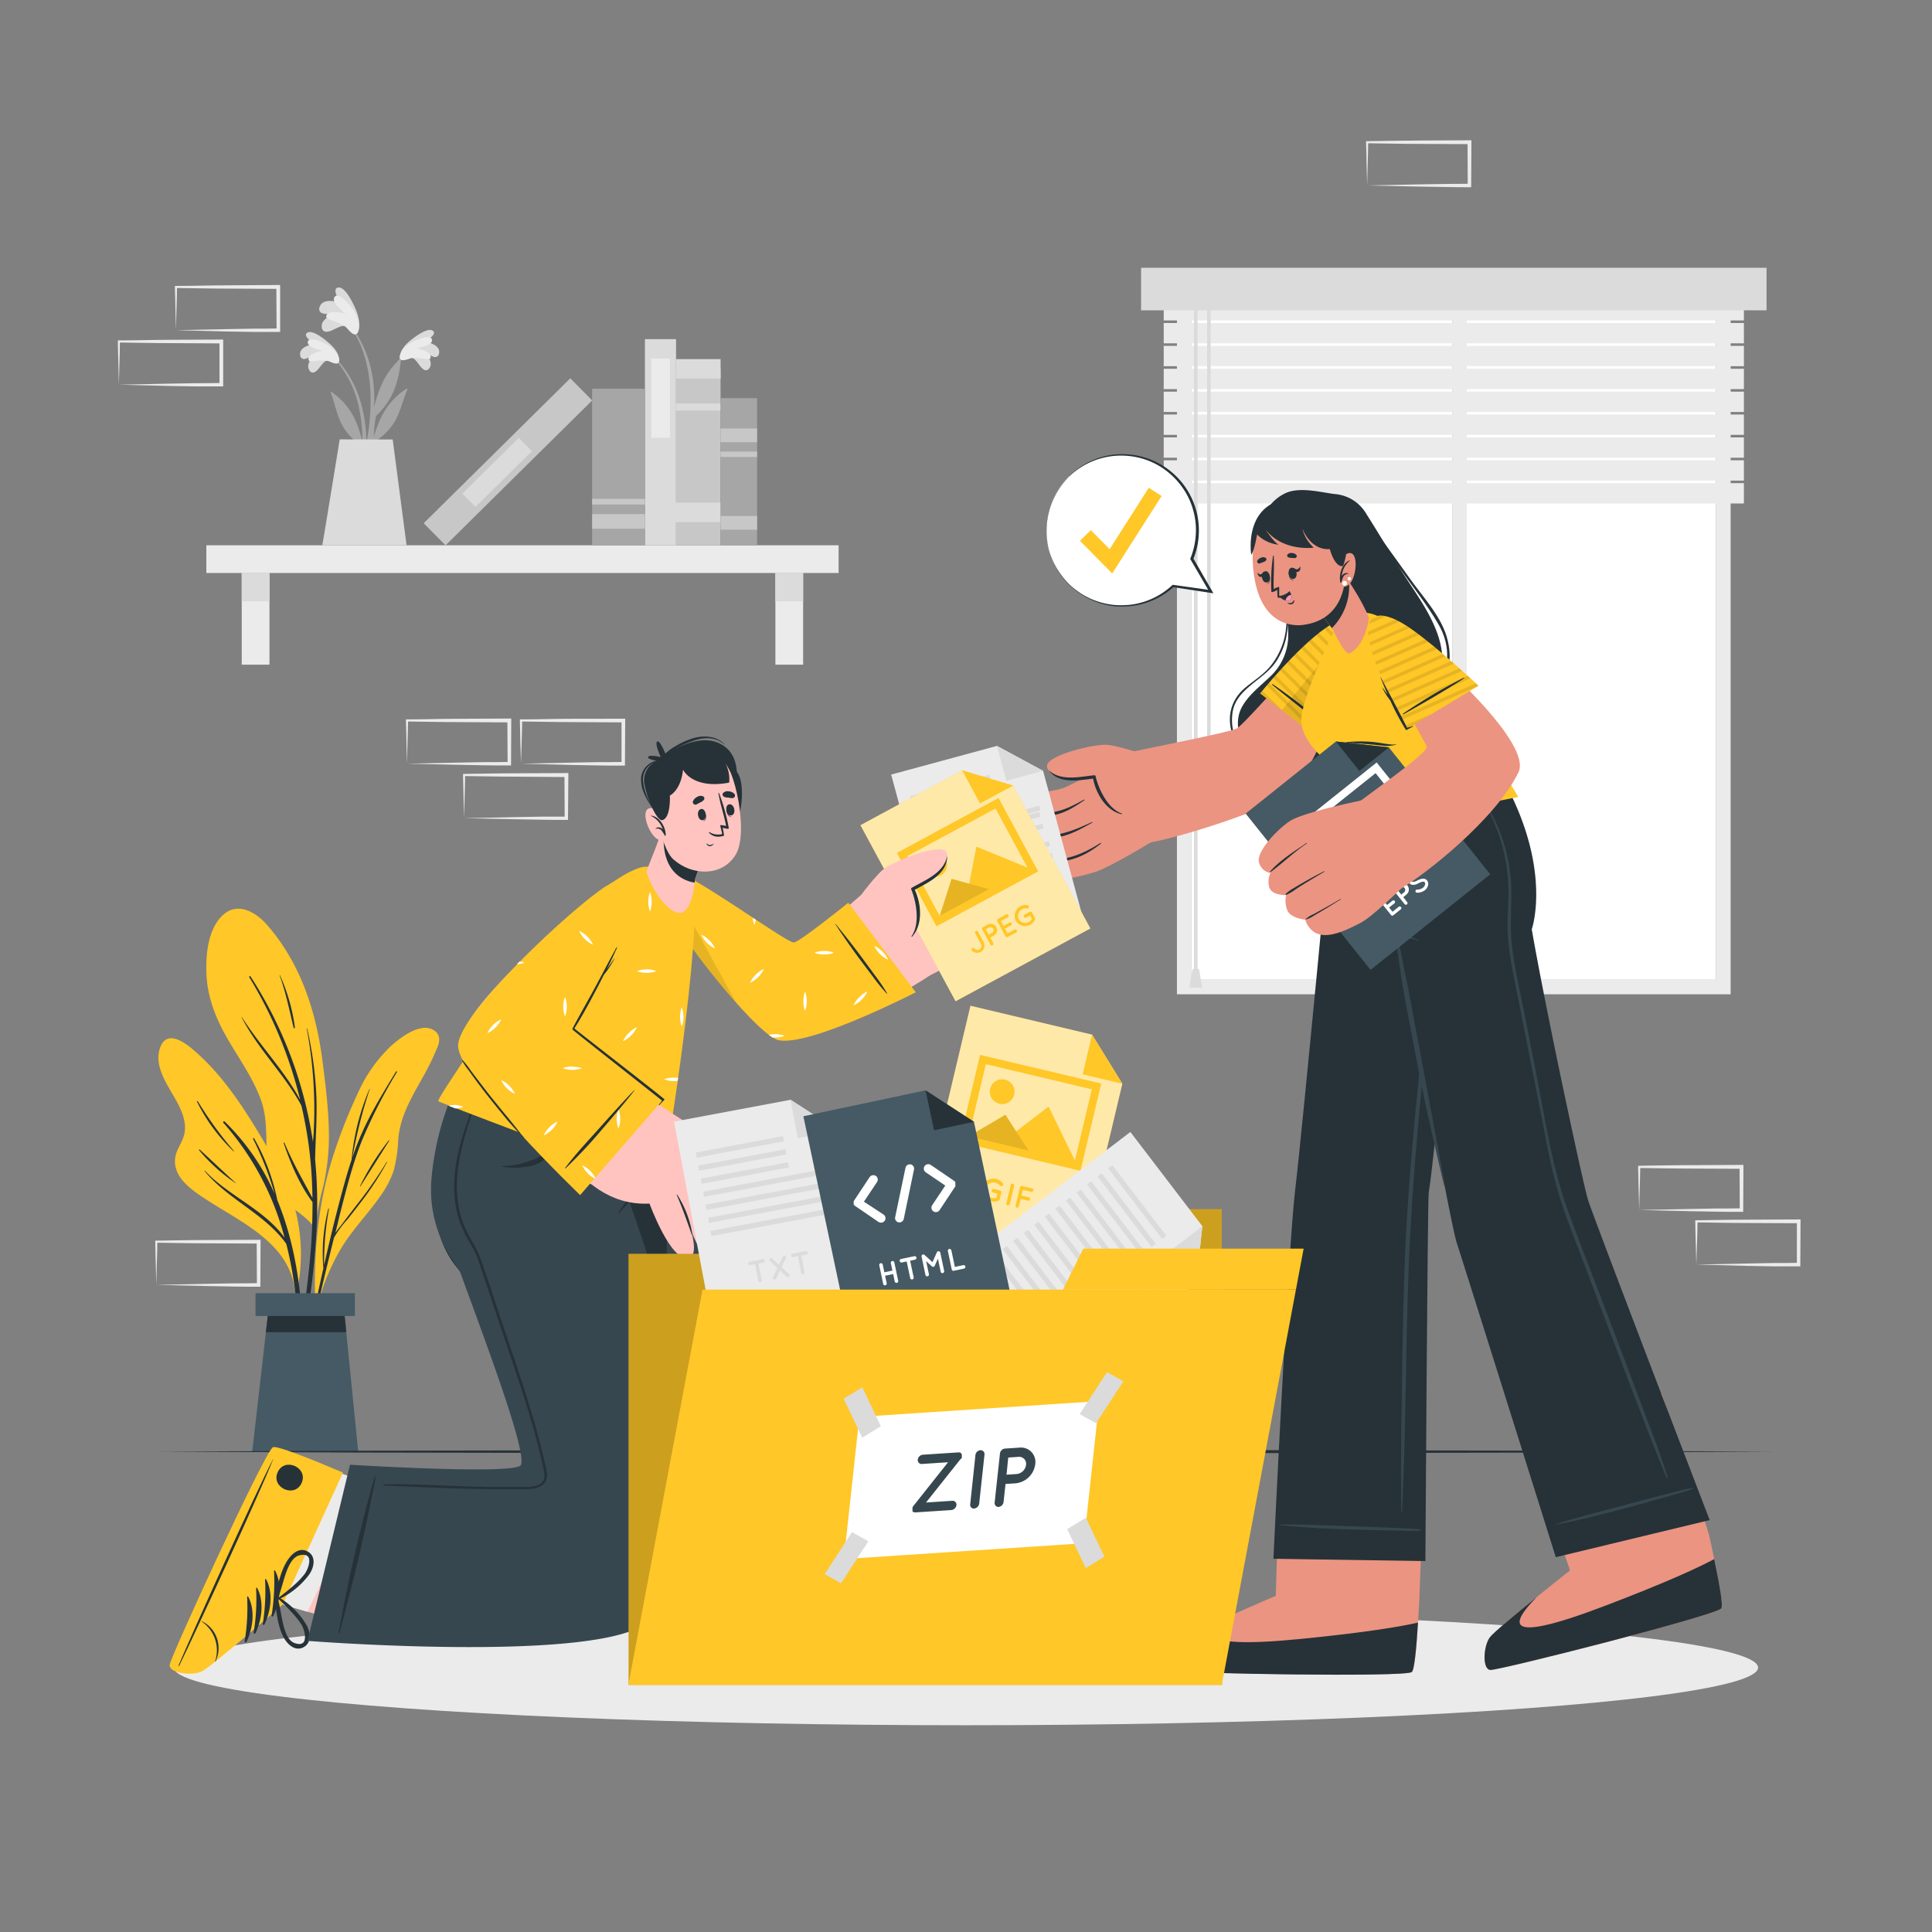 <svg xmlns="http://www.w3.org/2000/svg" viewBox="0 0 500 500"><rect x="0" y="0" width="500" height="500" fill="#808080" stroke="none"/><g id="freepik--background-complete--inject-2"><path d="M424.22,313.15l13.35-.27,6.58-.12c2.19,0,4.37,0,6.55-.05l-.45.44L450.2,302l.5.49-13.24-.06c-4.42,0-8.83-.11-13.24-.16l.27-.27c0,1.83-.09,3.67-.13,5.53Zm0,0-.15-5.53c0-1.87-.11-3.76-.13-5.65v-.27h.28c4.41-.05,8.82-.16,13.24-.16l13.24-.06h.5V302l-.06,11.18v.45h-.44c-2.23,0-4.47,0-6.7-.05l-6.66-.12Z" style="fill:#ebebeb"></path><path d="M439,327.26l13.35-.27,6.58-.12c2.19,0,4.37,0,6.55-.05l-.45.44,0-11.18.5.49-13.24-.06c-4.41,0-8.83-.11-13.24-.16l.27-.27c0,1.83-.08,3.67-.13,5.53Zm0,0-.14-5.53c-.05-1.87-.12-3.76-.13-5.65v-.27H439c4.41-.05,8.83-.16,13.24-.16l13.24-.06h.5v.51l-.06,11.18v.45h-.44c-2.23,0-4.47,0-6.7,0l-6.66-.12Z" style="fill:#ebebeb"></path><path d="M105.33,197.64l13.36-.28,6.58-.12c2.18,0,4.36,0,6.54-.05l-.44.45-.06-11.19.5.5-13.24-.07c-4.41,0-8.82-.11-13.24-.16l.27-.27c0,1.83-.08,3.67-.13,5.53Zm0,0-.14-5.54c0-1.87-.11-3.76-.13-5.65v-.27h.27c4.42,0,8.83-.16,13.24-.16l13.24-.06h.5v.51l-.05,11.19v.44h-.45c-2.23,0-4.47,0-6.69-.05l-6.66-.12Z" style="fill:#ebebeb"></path><path d="M120.1,211.75l13.36-.28,6.58-.12c2.19,0,4.36,0,6.54,0l-.44.45-.06-11.19.5.49L133.34,201c-4.41,0-8.82-.11-13.24-.16l.28-.27c0,1.83-.09,3.67-.13,5.53Zm0,0-.14-5.54c0-1.87-.11-3.76-.13-5.65v-.27h.27c4.42-.05,8.83-.16,13.24-.16l13.24-.06h.51v.51L147,211.75v.44h-.45c-2.23,0-4.47,0-6.69-.05l-6.66-.12Z" style="fill:#ebebeb"></path><path d="M134.82,197.64l13.35-.28,6.58-.12c2.19,0,4.37,0,6.55-.05l-.45.45,0-11.19.5.5-13.24-.07c-4.42,0-8.83-.11-13.24-.16l.27-.27c0,1.83-.09,3.67-.13,5.53Zm0,0-.15-5.54c0-1.87-.11-3.76-.13-5.65v-.27h.28c4.41,0,8.82-.16,13.24-.16L161.3,186h.5v.51l-.06,11.19v.44h-.44c-2.23,0-4.47,0-6.7-.05l-6.66-.12Z" style="fill:#ebebeb"></path><path d="M40.45,332.53l13.36-.28,6.58-.12c2.18,0,4.36,0,6.54-.05l-.44.44-.06-11.18.5.49-13.24-.06c-4.41,0-8.83-.11-13.24-.16l.27-.27c0,1.83-.08,3.67-.13,5.53Zm0,0L40.31,327c-.05-1.87-.11-3.76-.13-5.65v-.27h.27c4.41-.05,8.83-.16,13.24-.16l13.24-.06h.5v.51l-.05,11.18V333h-.45c-2.23,0-4.47,0-6.69-.05l-6.66-.12Z" style="fill:#ebebeb"></path><path d="M45.54,85.45l13.36-.28,6.58-.11c2.18,0,4.36,0,6.54-.06l-.44.45-.06-11.19.5.5-13.24-.07c-4.41,0-8.83-.11-13.24-.16l.27-.27c0,1.83-.08,3.67-.13,5.53Zm0,0-.14-5.54c0-1.87-.11-3.75-.13-5.65V74h.27c4.41,0,8.83-.15,13.24-.16L72,73.76h.5v.5l0,11.19v.45H72c-2.23,0-4.47,0-6.69,0l-6.66-.11Z" style="fill:#ebebeb"></path><path d="M30.77,99.56l13.36-.28,6.57-.11c2.19,0,4.37,0,6.55-.06l-.45.45,0-11.19.5.5L44,88.8c-4.41,0-8.83-.11-13.24-.16l.27-.27C31,90.2,31,92,30.91,93.9Zm0,0L30.63,94c-.05-1.87-.11-3.75-.13-5.65V88.1h.28c4.41,0,8.83-.15,13.24-.16l13.24-.06h.5v.5l0,11.19V100h-.44c-2.23,0-4.47,0-6.69,0l-6.67-.11Z" style="fill:#ebebeb"></path><path d="M353.82,48l13.35-.28,6.58-.11c2.19-.05,4.36,0,6.55-.05l-.45.44L379.8,36.8l.5.5-13.24-.06c-4.42,0-8.83-.11-13.24-.17l.27-.27c0,1.83-.09,3.67-.13,5.54Zm0,0-.15-5.54c0-1.86-.11-3.75-.13-5.65v-.27h.28c4.41-.05,8.82-.16,13.24-.17l13.24-.06h.5v.5L380.74,48v.45h-.44c-2.24,0-4.47,0-6.7-.06l-6.66-.11Z" style="fill:#ebebeb"></path><rect x="53.39" y="141.11" width="163.63" height="7.17" transform="translate(270.42 289.4) rotate(180)" style="fill:#ebebeb"></rect><rect x="200.67" y="148.29" width="7.18" height="23.73" style="fill:#ebebeb"></rect><rect x="200.67" y="148.29" width="7.18" height="7.34" style="fill:#dbdbdb"></rect><rect x="62.56" y="148.29" width="7.18" height="23.73" style="fill:#ebebeb"></rect><rect x="62.56" y="148.29" width="7.18" height="7.34" style="fill:#dbdbdb"></rect><rect x="157.86" y="112.49" width="45.73" height="11.52" transform="translate(298.97 -62.47) rotate(90)" style="fill:#c7c7c7"></rect><rect x="178.21" y="89.69" width="5.03" height="11.52" transform="translate(276.18 -85.27) rotate(90)" style="fill:#dbdbdb"></rect><rect x="179.79" y="99.58" width="1.86" height="11.52" transform="translate(286.06 -75.39) rotate(90)" style="fill:#dbdbdb"></rect><rect x="177.49" y="126.13" width="5.03" height="12.95" transform="translate(312.61 -47.4) rotate(90)" style="fill:#dbdbdb"></rect><rect x="144.27" y="110.42" width="53.35" height="8.05" transform="translate(285.38 -56.5) rotate(90)" style="fill:#dbdbdb"></rect><rect x="160.72" y="100.63" width="20.52" height="4.83" transform="translate(274.02 -67.93) rotate(90)" style="fill:#ebebeb"></rect><rect x="104.78" y="115.49" width="53.35" height="8.05" transform="translate(308.96 112.1) rotate(135.33)" style="fill:#c7c7c7"></rect><rect x="118.41" y="119.82" width="20.52" height="4.83" transform="translate(306.1 118.72) rotate(135.33)" style="fill:#dbdbdb"></rect><rect x="139.83" y="114.03" width="40.52" height="13.67" transform="translate(280.95 -39.22) rotate(90)" style="fill:#a6a6a6"></rect><rect x="158.2" y="128.11" width="3.78" height="13.67" transform="translate(295.03 -25.15) rotate(90)" style="fill:#c7c7c7"></rect><rect x="159.36" y="123.01" width="1.46" height="13.67" transform="translate(289.93 -30.25) rotate(90)" style="fill:#c7c7c7"></rect><rect x="172.16" y="117.36" width="38.08" height="9.44" transform="translate(313.29 -69.12) rotate(90)" style="fill:#a6a6a6"></rect><rect x="189.43" y="130.59" width="3.55" height="9.44" transform="translate(326.52 -55.89) rotate(90)" style="fill:#c7c7c7"></rect><rect x="189.43" y="107.95" width="3.55" height="9.44" transform="translate(303.87 -78.54) rotate(90)" style="fill:#c7c7c7"></rect><rect x="190.52" y="112.84" width="1.38" height="9.44" transform="translate(308.76 -73.64) rotate(90)" style="fill:#c7c7c7"></rect><path d="M86.48,92.33c8.06,7.89,9.41,20.09,7.71,30.77,0,.25-.42.18-.42,0,0-2.43.08-4.84.07-7.24,0-.11-.08-.22-.13-.33a16.19,16.19,0,0,1-5.23-5.62c-1.34-2.64-1.87-5.63-2.9-8.39-.1-.27.18-.19.37,0,4.9,3.61,6.46,7.5,7.87,12.7A43.7,43.7,0,0,0,93,106a27.59,27.59,0,0,0-6.69-13.47C86.14,92.41,86.34,92.19,86.48,92.33Z" style="fill:#a6a6a6"></path><path d="M85,93.25c-1.39,0-2.26,2.26-3.34,2.91a1,1,0,0,1-1.53-.24c-1.07-1.49.4-3.34,1.78-4.37A14.61,14.61,0,0,1,79,92.87a1,1,0,0,1-1.29-.77c-.47-2,2.08-2.94,3.83-3-.85-.59-3.28-2.19-2-3s4.17,1.5,5.1,2.26c1.37,1.11,3,2.77,3.07,4.51C87.81,94.93,86,93.68,85,93.25Z" style="fill:#dbdbdb"></path><path d="M85.37,93.59c-1.77-.8-5.18.36-5.47-.31-.58-1.37,2.14-2.3,3.6-2.49-1.35-.36-3.94-1-3.86-2.25.1-1.59,4-.22,5.94,1.28,2.47,1.9,2.45,3.73,2,4.09C87.06,94.41,85.66,93.73,85.37,93.59Z" style="fill:#ebebeb"></path><path d="M104.83,91.55C96.48,99.13,94.66,111.27,96,122c0,.24.41.19.42,0,.09-2.43.11-4.84.21-7.24l.14-.32a16.21,16.21,0,0,0,5.44-5.42c1.45-2.59,2.09-5.55,3.22-8.27.11-.27-.18-.2-.37-.07-5,3.42-6.74,7.25-8.34,12.39A42.7,42.7,0,0,1,97.83,105,27.57,27.57,0,0,1,105,91.77C105.17,91.64,105,91.42,104.83,91.55Z" style="fill:#a6a6a6"></path><path d="M106.3,92.53c1.39.1,2.17,2.34,3.22,3a1,1,0,0,0,1.54-.18c1.13-1.45-.27-3.35-1.61-4.43a15.9,15.9,0,0,0,2.82,1.43,1,1,0,0,0,1.32-.73c.55-2-2-3-3.72-3.13.87-.56,3.37-2.07,2.11-2.91s-4.23,1.35-5.19,2.07c-1.41,1.06-3.1,2.65-3.23,4.39C103.4,94.09,105.22,92.91,106.3,92.53Z" style="fill:#dbdbdb"></path><path d="M105.89,92.85c1.8-.73,5.16.55,5.47-.1.64-1.35-2-2.39-3.5-2.62,1.36-.32,4-.8,3.94-2.11,0-1.59-4-.37-6,1.06-2.54,1.8-2.59,3.63-2.2,4S105.59,93,105.89,92.85Z" style="fill:#ebebeb"></path><path d="M96.29,111.55a82.71,82.71,0,0,1-2.59,12,.3.3,0,0,1-.59-.12c.55-3.69,1.55-7.31,2.1-11a55.48,55.48,0,0,0,.64-11.3c-.35-6.22-2-12.83-6.1-17.7-.09-.11.1-.27.19-.17,8.13,9.48,6.84,21.09,6.83,22.13C97.92,101.45,99.1,97,103.45,93c.19-.17.34-.09.31.2-.78,7.28-2.8,11.07-7,15C96.62,109.27,96.47,110.42,96.29,111.55Z" style="fill:#a6a6a6"></path><path d="M89.68,84.5c-1.46-.65-3.48,1.22-4.93,1.34a1.19,1.19,0,0,1-1.46-1c-.36-2.09,2.09-3.26,4-3.63-1.23-.08-2.43.25-3.64-.08a1.15,1.15,0,0,1-1-1.45c.54-2.35,3.65-2,5.49-1.17-.59-1-2.3-3.93-.56-4.1s3.56,3.66,4.15,4.91c.86,1.84,1.72,4.39.91,6.22C91.78,87.67,90.57,85.48,89.68,84.5Z" style="fill:#dbdbdb"></path><path d="M89.92,85.06c-1.43-1.73-5.55-2.24-5.51-3.08.08-1.71,3.37-1.31,5-.76-1.22-1.06-3.61-3-2.88-4.29.91-1.6,4.24,1.77,5.52,4.32,1.61,3.21.67,5.1.06,5.28C91.27,86.76,90.16,85.34,89.92,85.06Z" style="fill:#ebebeb"></path><path d="M101.63,113.74l3.59,27.38H83.41c.45-2.43,4.51-27.41,4.51-27.41Z" style="fill:#dbdbdb"></path><path d="M304.59,70V257.32h143.3V70Zm139.52,183.5H308.37V73.82H444.11Z" style="fill:#ebebeb"></path><polygon points="444.11 73.82 444.11 253.54 379.6 253.54 379.6 74.8 375.83 74.8 375.83 253.54 308.37 253.54 308.37 73.82 444.11 73.82" style="fill:#fff"></polygon><rect x="375.83" y="74.8" width="3.77" height="180.63" style="fill:#ebebeb"></rect><rect x="301.17" y="77.68" width="150.15" height="5.26" transform="translate(752.49 160.61) rotate(180)" style="fill:#ebebeb"></rect><rect x="301.17" y="83.6" width="150.15" height="5.26" transform="translate(752.49 172.45) rotate(180)" style="fill:#ebebeb"></rect><rect x="301.17" y="89.52" width="150.15" height="5.26" transform="translate(752.49 184.29) rotate(180)" style="fill:#ebebeb"></rect><rect x="301.17" y="95.43" width="150.15" height="5.26" transform="translate(752.49 196.13) rotate(180)" style="fill:#ebebeb"></rect><rect x="301.17" y="101.35" width="150.15" height="5.26" transform="translate(752.49 207.97) rotate(180)" style="fill:#ebebeb"></rect><rect x="301.17" y="107.27" width="150.15" height="5.26" transform="translate(752.49 219.81) rotate(180)" style="fill:#ebebeb"></rect><rect x="301.17" y="113.19" width="150.15" height="5.26" transform="translate(752.49 231.65) rotate(180)" style="fill:#ebebeb"></rect><rect x="301.17" y="119.11" width="150.15" height="5.26" transform="translate(752.49 243.49) rotate(180)" style="fill:#ebebeb"></rect><rect x="301.17" y="125.03" width="150.15" height="5.26" transform="translate(752.49 255.33) rotate(180)" style="fill:#ebebeb"></rect><rect x="312.39" y="76.61" width="0.94" height="121.28" style="fill:#dbdbdb"></rect><polygon points="311.19 202.29 314.54 202.29 313.7 197.47 312.03 197.47 311.19 202.29" style="fill:#dbdbdb"></polygon><rect x="308.99" y="76.61" width="0.94" height="175.45" style="fill:#dbdbdb"></rect><polygon points="307.78 255.6 311.14 255.6 310.3 250.78 308.63 250.78 307.78 255.6" style="fill:#dbdbdb"></polygon><rect x="295.31" y="69.3" width="161.87" height="11.01" transform="translate(752.49 149.61) rotate(180)" style="fill:#dbdbdb"></rect></g><g id="freepik--Plant--inject-2"><path d="M83.51,307.61a54.83,54.83,0,0,0-1.76,10c.09.17.07.79,0,.62,0,.55-.85.45-.85-.09q0-.54,0-1.05c-1.94-2.42-4.77-3.95-7.06-6.05A13.21,13.21,0,0,1,70,304.85c-1.9-6.54-.12-13.46-2.4-20-2-5.62-5.49-10.51-8.48-15.6-3.15-5.39-5.47-11-5.7-17.36-.19-4.83.39-11.26,4.06-14.88,3.9-3.84,8.74-1,11.73,2.46,8.65,9.94,12.66,22.49,14.28,35.33.89,7.1,1.82,14.25,1.6,21.43A57.21,57.21,0,0,1,83.51,307.61Z" style="fill:#FFC727"></path><path d="M81.79,320.19a121.89,121.89,0,0,0-.24-20.13.15.15,0,0,0,0-.07c.11-5.44.55-10.86.33-16.31a97.23,97.23,0,0,0-2.39-17.49.06.06,0,0,0-.11,0,112.83,112.83,0,0,1,1.89,17.1q.17,4.62-.07,9.22c0,1-.14,2-.21,3h0A107.8,107.8,0,0,0,64.83,252.7c-.11-.18-.43,0-.32.19a111.89,111.89,0,0,1,13.18,31.77c-4.16-7.72-10.45-14.06-15.12-21.47,0,0-.09,0-.07,0C66.69,271.48,73.62,278,78,286.12c.77,3.31,1.39,6.66,1.86,10a111.94,111.94,0,0,1,1,13.93c-2.53-4.74-5.16-9.28-7.24-14.29-.05-.13-.25,0-.2.09,1.76,5.21,4.14,10.82,7.46,15.26,0,3.29-.08,6.59-.28,9.88-.51,8.79-2,17.46-2.71,26.22a.2.2,0,0,0,.4,0A200.34,200.34,0,0,0,81.79,320.19Z" style="fill:#263238"></path><path d="M72.46,252.42c0-.07-.12,0-.1,0C74,256.9,74.87,261.4,76,266a.17.17,0,0,0,.33-.06A48.51,48.51,0,0,0,72.46,252.42Z" style="fill:#263238"></path><path d="M113.22,271a67.25,67.25,0,0,1-3.69,7.59c-2.89,5.24-5.91,10.05-6.46,16.17a37.42,37.42,0,0,1-1.16,8.1,24.32,24.32,0,0,1-3.23,6.34c-3.13,4.56-7,8.49-10,13.23a55.67,55.67,0,0,0-6.61,15.94c-.07.31-.56.23-.48-.08a.15.15,0,0,0,0-.07.08.08,0,0,1,0-.06c-.46-13.11.58-26.32,4.58-38.87a134.22,134.22,0,0,1,6.35-16.17,38.21,38.21,0,0,1,8.57-12.33c2.44-2.2,7.73-6.36,11.2-4.16C114,267.71,113.87,269.39,113.22,271Z" style="fill:#FFC727"></path><path d="M100.05,300.73a108.66,108.66,0,0,1-7.62,10.95c-1.27,1.66-2.56,3.3-3.82,5-.6.78-1.27,1.56-1.82,2.4.35-1.37.68-2.76,1-4.13,1.7-6.62,3.32-13.3,5.84-19.67a133.06,133.06,0,0,1,9.1-17.84c.09-.15-.16-.26-.25-.11-2.77,4.55-5.58,9.1-7.9,13.9a71,71,0,0,0-3.36,8.25,126.81,126.81,0,0,1,4.47-17.63c0-.05-.06-.09-.08,0A60.3,60.3,0,0,0,91,300.11v0c-.57,1.7-1.09,3.42-1.58,5.15-2.06,7.33-3.87,14.74-5.55,22.18a78.47,78.47,0,0,1,1.26-14.58c0-.11-.15-.13-.17,0a46.19,46.19,0,0,0-1.27,15.36q-.95,4.25-1.86,8.49c-1.28,6-2.87,12.19-3.62,18.32a.12.12,0,0,0,.24,0c.9-3.3,1.44-6.73,2.18-10.08s1.5-6.71,2.28-10.06q1.71-7.31,3.54-14.59A26,26,0,0,1,90,315.49c1.29-1.64,2.58-3.28,3.84-4.95a74.06,74.06,0,0,0,6.3-9.75A.06.06,0,1,0,100.05,300.73Z" style="fill:#263238"></path><path d="M100.61,295.13A67.41,67.41,0,0,0,93.15,307s.06.11.09.06c2.51-3.93,5-7.9,7.48-11.83C100.76,295.13,100.65,295.07,100.61,295.13Z" style="fill:#263238"></path><path d="M44.82,283.45c1.7,2.92,3.63,6.43,2.9,9.95-.46,2.22-2.09,4-2.38,6.29-.66,5,4.33,8.32,7.94,10.68,9,5.91,21.34,11.17,23,23.23.06.42.8.32.75-.1a.24.24,0,0,0,0-.08s0,0,0-.07a46.07,46.07,0,0,0-.17-18.42c-1.34-6.21-4-11.8-7.25-17.26-5.42-9.23-11.15-18.7-19.34-25.77-2.27-2-6.91-5.48-8.72-1.06S42.74,279.88,44.82,283.45Z" style="fill:#FFC727"></path><path d="M53.05,303c6,6.45,15.45,10.07,20.59,17.31a72.41,72.41,0,0,0-15.82-29.72.23.23,0,0,1,.33-.33A58.71,58.71,0,0,1,71.08,309a84.08,84.08,0,0,0-5.57-14.24c-.09-.18.16-.33.26-.16a54.16,54.16,0,0,1,6,16c6.77,16.38,7.4,35.59,6,52.86,0,.25-.4.26-.39,0,.39-13.61.17-27.45-3.09-40.74l-.21-.83c-5.59-7.79-15-11.4-21.11-18.79C52.89,303.07,53,303,53.05,303Z" style="fill:#263238"></path><path d="M51.67,297.49c3.13,2.87,6.22,5.81,9.35,8.68,0,0,0,.09,0,.06a45.52,45.52,0,0,1-9.5-8.56A.13.13,0,0,1,51.67,297.49Z" style="fill:#263238"></path><path d="M51.18,285a97.65,97.65,0,0,0,9.37,12.89c0,.05,0,.13-.08.08A45.49,45.49,0,0,1,51,285.14.1.1,0,1,1,51.18,285Z" style="fill:#263238"></path><polygon points="65.28 375.68 92.71 375.68 89.01 338.77 69.5 338.77 65.28 375.68" style="fill:#455a64"></polygon><polygon points="68.81 344.77 89.62 344.77 89.02 338.77 69.5 338.77 68.81 344.77" style="fill:#263238"></polygon><rect x="66.14" y="334.68" width="25.72" height="5.89" transform="translate(157.99 675.25) rotate(180)" style="fill:#455a64"></rect></g><g id="freepik--Floor--inject-2"><polygon points="40.29 375.68 92.72 375.44 145.14 375.35 250 375.18 354.86 375.35 407.28 375.44 459.71 375.68 407.28 375.92 354.86 376.01 250 376.18 145.14 376.01 92.72 375.92 40.29 375.68" style="fill:#263238"></polygon></g><g id="freepik--Shadow--inject-2"><ellipse cx="250" cy="431.57" rx="204.99" ry="14.92" style="fill:#ebebeb"></ellipse></g><g id="freepik--character-2--inject-2"><path d="M303.52,432.38c2,.71,59.6,1.72,61.82.37.85-.5,1.49-8.89,2-19,0-.11,0-.22,0-.32.1-2.09,1.43-38.4,1.43-38.4l-37.41-.52-1.18,37.85V413s-22.22,9.48-24.5,11.22S301.52,431.67,303.52,432.38Z" style="fill:#eb9481"></path><path d="M365.34,432.74c-2.22,1.36-59.82.35-61.82-.37s-.12-6.46,2.14-8.19c1.23-.94,8.23-4.13,14.44-6.86-7.7,4.47-13,9.75,16.47,6.84,17.35-1.71,26.11-3.25,30.4-4.24C366.54,427.09,366,432.35,365.34,432.74Z" style="fill:#263238"></path><path d="M380.56,203.58s-9.39,97.57-10.8,105c-.32,1.69-.87,95.43-.87,95.43l-39.33-.6s3.83-80.63,5.63-95.47,10.22-104.36,10.22-104.36Z" style="fill:#263238"></path><path d="M367.68,395.82a28.12,28.12,0,0,0-3.55-.26c-1.18-.06-2.37-.12-3.55-.16-2.33-.09-4.66-.2-7-.28q-7.11-.24-14.22-.5c-2.66-.09-5.33-.1-8-.07a.08.08,0,0,0,0,.16c9.43,1,18.95,1.15,28.42,1.38l4.06.07a30.86,30.86,0,0,0,3.85-.06C367.88,396.08,367.82,395.84,367.68,395.82Z" style="fill:#37474f"></path><path d="M375.26,207.88c-2.87,23.79-5.74,47.59-8.12,71.43-1.17,11.83-2.28,23.67-3,35.54s-1,23.93-1.2,35.9c-.19,13.54-.51,27.09-.29,40.63,0,.13.19.12.2,0,1.17-23.93.84-47.91,2.11-71.84s3.86-47.77,6.5-71.6c1.47-13.34,2.85-26.67,4.23-40C375.7,207.69,375.28,207.64,375.26,207.88Z" style="fill:#37474f"></path><path d="M385.69,432.18c2.12.16,58-14,59.74-15.89.69-.71-.9-9-3.1-18.88l-.08-.32c-.44-2-12.21-36.42-12.21-36.42L393.81,370l12.31,35.83.17.61s-19,15-20.69,17.26S383.57,432,385.69,432.18Z" style="fill:#eb9481"></path><path d="M445.43,416.29c-1.78,1.89-57.62,16.06-59.74,15.89s-1.81-6.2-.09-8.47c.94-1.23,6.86-6.14,12.13-10.41-6.25,6.34-10,12.83,17.69,2.27,16.29-6.21,24.34-10,28.22-12.08C445.11,410.52,446,415.74,445.43,416.29Z" style="fill:#263238"></path><path d="M402.64,403l39.83-9.6S412.65,315.81,411,310.6c-1.23-3.78-11.11-49.94-14.58-70.1,0,0,5.18-14.72-6.44-36.95H345.41s1,21.15,6.39,34.57a62.19,62.19,0,0,1,10.37,4.73S374.92,315,377,321.62C381.56,335.86,402.64,403,402.64,403Z" style="fill:#263238"></path><path d="M369.25,281.49q-2.4-12.76-4.78-25.52c-.45-2.4-1-4.79-1.45-7.18s-.93-4.81-1.61-7.13c-.05-.15-.29-.12-.28,0,.13,2.17.53,4.34.82,6.49s.6,4.2.95,6.28q1.11,6.43,2.35,12.83c1.62,8.53,3.24,17.09,5.22,25.54,1.11,4.75,2.15,9.53,3.34,14.27,0,.1.17.05.15,0C372.47,298.53,370.86,290,369.25,281.49Z" style="fill:#37474f"></path><path d="M359.87,232.24c.6-1.49.12-3.2-.15-4.71q-.51-2.86-1-5.74-1.2-6.47-2.6-12.89a0,0,0,0,0-.08,0c.42,3.43.89,6.85,1.38,10.27s1.17,6.86,1.59,10.31c.14,1.12,0,3.31-1.57,3.32-1.37,0-2.19-2-2.63-3a47.92,47.92,0,0,1-2.49-9.44c-.79-3.8-1.44-7.62-2.1-11.44,0-.13-.23-.09-.22,0a113,113,0,0,0,1.33,11.3c.59,3.57,1.14,7.32,2.64,10.63.57,1.25,1.36,2.78,2.79,3.17a2.25,2.25,0,0,0,.62.08c.13,1.14.3,2.26.54,3.39a24.57,24.57,0,0,0,.9,3.47.13.13,0,0,0,.26-.05h0a24.15,24.15,0,0,0-.52-3.48,34.17,34.17,0,0,0-.84-3.35A2.94,2.94,0,0,0,359.87,232.24Z" style="fill:#37474f"></path><path d="M367.34,243.37a36.44,36.44,0,0,0-7.07-2.35,49,49,0,0,0-7.11-1c-.09,0-.11.15,0,.16,2.38.37,11.8,2.68,14.15,3.27C367.36,243.49,367.4,243.4,367.34,243.37Z" style="fill:#37474f"></path><path d="M425.43,365.17q-3.19-8.51-6.4-17c-4.23-11.22-8.6-22.4-12.81-33.63s-6-22.89-8.22-34.49q-1.74-8.87-3.48-17.74c-1.16-5.85-2.56-11.72-3.24-17.66s.2-11.62-.31-17.43a43.62,43.62,0,0,0-4.1-14.94,38.91,38.91,0,0,0-1.88-3.48c-.08-.13-.27,0-.2.13a47.2,47.2,0,0,1,5.15,15.58,48.55,48.55,0,0,1,.43,8.17c-.08,2.93-.29,5.86-.15,8.8.28,5.86,1.65,11.63,2.77,17.37s2.3,11.71,3.46,17.56,2.33,11.82,3.49,17.73a134.76,134.76,0,0,0,4.14,17.07c1.87,5.58,4.06,11.07,6.15,16.57q3.21,8.49,6.44,17c4.31,11.25,8.53,22.54,13,33.71.52,1.31,1.05,2.6,1.62,3.88.08.17.35,0,.29-.13C429.79,376.46,427.56,370.82,425.43,365.17Z" style="fill:#37474f"></path><path d="M437.9,385.08a29.51,29.51,0,0,0-3.47.79l-3.45.87c-2.25.59-4.51,1.17-6.76,1.77l-13.74,3.65c-2.58.68-5.14,1.45-7.68,2.25a.08.08,0,0,0,0,.16c9.29-1.83,18.46-4.4,27.59-6.93l3.91-1.12a29.54,29.54,0,0,0,3.67-1.17C438.17,385.28,438,385.07,437.9,385.08Z" style="fill:#37474f"></path><path d="M362.12,146.83c4.21,6.85,10.41,14.36,11.11,22.66.54,6.51-2.42,12.73-6.26,17.79-8.44,11.14-23.73,20.44-37.7,13.68-5.58-2.7-11.23-11.64-7.91-17.89,1.71-3.2,4.65-5.36,7.21-7.84a14.66,14.66,0,0,0,4.8-11.78c-.39-9.19-4-14.07-7.65-22.24a6.35,6.35,0,0,1-.37-5.14,11.42,11.42,0,0,1,3.2-5.12,11.32,11.32,0,0,1,4.3-3.4c3.65-1.55,8.73-.2,12.49.3a10.41,10.41,0,0,1,8.3,5.2C356.53,137.6,359.3,142.24,362.12,146.83Z" style="fill:#263238"></path><path d="M364.82,149.66c-4.26-6-8.63-12-13-17.93,0,0-.09,0-.06,0,3.42,5,6.77,10.08,10.27,15.05s7.27,9.65,10.25,14.8c6.69,11.58-2.7,23-13,27.93-.47.22-.06.94.41.7,8.87-4.62,17.66-13.38,15-24.35C373.37,159.89,368.3,154.59,364.82,149.66Z" style="fill:#263238"></path><path d="M325.94,140.28c-.07-.12-.25,0-.19.12,3.27,6.59,7.69,14,7.13,21.6a18.61,18.61,0,0,1-4,10.28c-1.87,2.32-4.39,3.83-6.64,5.72-8.8,7.41-1.51,20.79,8.54,22,.21,0,.26-.33.05-.37-7.28-1.23-13-7.62-11.84-15.27.92-6.14,8-8.29,11.24-13.11C336.86,161.28,331.31,149.52,325.94,140.28Z" style="fill:#263238"></path><path d="M349.74,169.69c-3.54,12.13-9.77,32.4-19.11,37.43-7.51,4-29.85,11.11-36.38,11.39-5.5.23-7.43-22.65-3-23.61,5.49-1.19,26.77-5.33,28.73-6.33,1.79-.92,10-10.66,21.61-22.59C348,159.38,351.51,163.64,349.74,169.69Z" style="fill:#eb9481"></path><path d="M300.79,216.09c-2.32,1.66-13.62,8.36-17.18,9.52s-14.06,3.75-15.23,1.12,1.85-3.65,1.85-3.65-4.6.4-5.53-2.37,3.8-4.17,3.8-4.17-4.76.06-5.49-2.76,4.27-3.44,4.27-3.44-4.35.26-4-2.32c.45-3.1,8.52-2.67,12.35-4.25.88-.35,17.15-8.51,17.15-8.51Z" style="fill:#eb9481"></path><path d="M266.85,210.4c5.94.3,8.59-.59,13.68-3.46.1-.05.21.08.11.15-4.74,3.26-7.9,4.86-13.82,3.6C266.53,210.63,266.57,210.39,266.85,210.4Z" style="fill:#263238"></path><path d="M268,216.51c6.19-.22,9.07-1.17,14.63-3.78.08,0,.15.1.08.14-5.24,3-8.43,4.54-14.65,3.95C267.81,216.79,267.75,216.52,268,216.51Z" style="fill:#263238"></path><path d="M270.51,222.94c6-.65,9.18-1.55,14.26-4.77a.11.11,0,0,1,.13.18c-4.86,3.79-8.85,4.94-14.35,4.77C270.17,223.11,270.13,223,270.51,222.94Z" style="fill:#263238"></path><path d="M297.05,195.55s-7-2.4-10.37-2.78-16.25,2.81-15.72,5.64c.68,3.65,8.5,3.29,12.31,2.61,0,0,1.56,8.45,7.23,9.4S297.05,195.55,297.05,195.55Z" style="fill:#eb9481"></path><path d="M271.48,199.35c3,2.88,8,1.67,11.7,1.29a.35.35,0,0,1,.39.41c.89,3.5,3.17,8.17,6.74,9.5a.09.09,0,0,1-.05.17c-4-.91-6.63-5.32-7.37-9.21-3.83.45-8.83,1.45-11.44-2.13A0,0,0,0,1,271.48,199.35Z" style="fill:#263238"></path><path d="M343.22,192.65l-17.11-13.19s9.47-11.75,16.95-16.93,9.62-.12,7.51,8.49S343.22,192.65,343.22,192.65Z" style="fill:#FFC727"></path><path d="M349.35,160.71l1.31,1.3a5.83,5.83,0,0,1,.56,1.78l-3.36-3.33A2.85,2.85,0,0,1,349.35,160.71Zm-4.31.63,6.18,6.14c0-.39.07-.76.09-1.13l-5.44-5.4C345.61,161.06,345.33,161.19,345,161.34Zm-2.29,1.42,7.91,7.85c.08-.34.15-.68.22-1l-7.4-7.35-.42.28Zm-2.09,1.6,9.24,9.17c.09-.32.17-.64.26-1l-8.82-8.75C341.11,164,340.88,164.17,340.66,164.36Zm-2,1.7,10.38,10.31c.1-.31.19-.63.29-1l-10-9.94Zm-1.92,1.77,11.41,11.33.3-.92-11.08-11Zm-1.87,1.84,12.34,12.25c.11-.3.22-.62.32-.92l-12-11.95Zm-1.21,1.25q-.32.32-.6.63l13.19,13.09.32-.9Zm-1.79,1.9-.59.64,14,13.88c.12-.29.23-.59.34-.9Zm-1.76,1.93-.57.66L344.26,190c.1-.28.22-.57.33-.89Zm-1.72,2-.56.67,15.32,15.22.06,0,.35-.87Zm-1.69,2c-.29.34-.47.58-.56.67l.41.41,5.57,4.29Z" style="opacity:0.1"></path><path d="M329.36,177.05a137.54,137.54,0,0,1,14.44,11.34s-.06.14-.09.12c-4.12-2.86-11.89-9.16-14.48-11.28C329.18,177.19,329.31,177,329.36,177.05Z" style="fill:#263238"></path><path d="M350.57,171c-2.11,8.61-7.35,21.63-7.35,21.63l-11.48-8.86,18.4-22.51C351.61,162.84,351.7,166.42,350.57,171Z" style="opacity:0.1"></path><path d="M343.75,216.14l49.17-9.89s-21.61-37.09-34.13-45.57c-5.7-3.85-10-2.08-13.09,1.93-.77,1-9.13,18.59-8.94,24,.17,4.79,5.06,9,5.06,9Z" style="fill:#FFC727"></path><path d="M348.4,192.08a36.08,36.08,0,0,1,6.41-.1c1.07.09,2.13.24,3.2.43l1.59.22a5.78,5.78,0,0,0,1.66,0c.05,0,.07.08,0,.09a8.79,8.79,0,0,1-1.53.29,8.69,8.69,0,0,1-1.53,0c-1.08-.09-2.16-.23-3.25-.33-2.19-.19-4.37-.39-6.55-.4C348.32,192.29,348.3,192.09,348.4,192.08Z" style="fill:#263238"></path><path d="M343.77,195.41a40.52,40.52,0,0,1,5.07-1.41c.86-.17,1.73-.28,2.6-.37l1.26-.09c.46,0,.93,0,1.39,0,.05,0,.07.09,0,.09-.43,0-.85.19-1.28.27l-1.29.23-2.58.48c-1.73.3-3.44.62-5.15,1C343.72,195.6,343.69,195.44,343.77,195.41Z" style="fill:#263238"></path><polygon points="385.67 226.26 354.7 251.01 322.38 210.56 345.73 191.9 359.44 193.43 385.67 226.26" style="fill:#455a64"></polygon><polygon points="359.44 193.43 351.81 199.52 345.73 191.9 359.44 193.43" style="fill:#263238"></polygon><path d="M340.93,219.09a3,3,0,1,0,.45-4.16A3,3,0,0,0,340.93,219.09Z" style="fill:#fff"></path><polygon points="352.69 226.5 368.35 213.99 352.88 210.68 352.69 226.5" style="fill:#fff"></polygon><polygon points="346.55 231.41 359.48 221.07 348.04 220.02 346.55 231.41" style="fill:#ebebeb"></polygon><path d="M346.39,232.81,332.92,216l23.36-18.67,13.48,16.86Zm-10.66-16.54,11,13.73L367,213.83l-11-13.74Z" style="fill:#fff"></path><path d="M360,236.81l-2.81-3.51a.41.41,0,0,1,.07-.59h0l1.93-1.54a.42.42,0,0,1,.59.07.42.42,0,0,1-.06.59l-1.61,1.29.87,1.09,1.38-1.11a.42.42,0,0,1,.59.07.42.42,0,0,1-.06.59l-1.39,1.11.88,1.09,1.61-1.29a.43.43,0,0,1,.59.08.41.41,0,0,1-.06.58l-1.93,1.54h0A.4.4,0,0,1,360,236.81Z" style="fill:#fff"></path><path d="M363.9,231.59l-.73.59,1,1.29a.41.41,0,0,1-.07.59.43.43,0,0,1-.59-.07l-2.8-3.51a.4.4,0,0,1,.07-.58h0l1.06-.85a1.63,1.63,0,1,1,2,2.55Zm-1.25-.07.73-.59a.79.79,0,1,0-1-1.23l-.73.59Z" style="fill:#fff"></path><path d="M366.32,230.62a.39.39,0,0,1,.4-.39,2.55,2.55,0,0,0,1.5-.45,1.69,1.69,0,0,0,.57-.81.71.71,0,0,0-.09-.64.43.43,0,0,0-.21-.14.61.61,0,0,0-.32,0,3.12,3.12,0,0,0-1,.37h0a3.93,3.93,0,0,1-.95.38,1.6,1.6,0,0,1-.92,0,1.11,1.11,0,0,1-.53-.38,1.44,1.44,0,0,1-.22-1.25,2.22,2.22,0,0,1,.78-1.13,3,3,0,0,1,1.68-.57.41.41,0,0,1,.42.36.39.39,0,0,1-.36.43,2.23,2.23,0,0,0-1.26.38,1.48,1.48,0,0,0-.5.74.58.58,0,0,0,.07.55.47.47,0,0,0,.18.14.78.78,0,0,0,.28,0,2.39,2.39,0,0,0,.95-.33h0a4.73,4.73,0,0,1,1-.41,1.85,1.85,0,0,1,1,0,1.21,1.21,0,0,1,.54.39,1.48,1.48,0,0,1,.23,1.33,2.36,2.36,0,0,1-.83,1.22,3.26,3.26,0,0,1-2,.62A.39.39,0,0,1,366.32,230.62Z" style="fill:#fff"></path><path d="M361.54,162.17c11.51,8.68,35,30.34,31.44,37.7-5.84,12.09-24.17,26.46-30.17,29.93-2.61,1.52-18.05-16-15.87-18.42,2.63-2.85,22.9-16.28,22.28-18.16-.36-1.06-5.35-9.4-10.69-20.41C352.33,160,356.06,158,361.54,162.17Z" style="fill:#eb9481"></path><path d="M325.78,222.93a3.69,3.69,0,0,0,3,3,5.48,5.48,0,0,0-.3,3.72c.71,2.15,4.38,2,4.38,2a6.74,6.74,0,0,0,.32,4c.88,2,4.61,2.36,4.61,2.36a5.93,5.93,0,0,0,2.48,3.31c3.28,1.94,8.44-.75,11.74-2.42s11.09-9.52,12.72-10.86l-10.56-21.26s-16.93,3.3-20.52,5.82C330.57,214.69,325.4,220.07,325.78,222.93Z" style="fill:#eb9481"></path><path d="M328.71,225.52c2.68-3,6.12-5.1,9.42-7.36.08,0,.15.07.08.12-3.32,2.21-6.15,5.05-9.37,7.39A.1.1,0,0,1,328.71,225.52Z" style="fill:#263238"></path><path d="M332.75,231.33a10.51,10.51,0,0,1,2.25-1.59c.83-.52,1.67-1,2.52-1.49q2.55-1.45,5.18-2.78c.07,0,.15.07.07.12-1.69,1-3.37,2-5,3-.83.52-1.65,1-2.47,1.58a12.38,12.38,0,0,1-2.38,1.4A.14.14,0,0,1,332.75,231.33Z" style="fill:#263238"></path><path d="M337.82,237.93a7.27,7.27,0,0,1,2.1-1.33c.78-.42,1.57-.85,2.35-1.29,1.55-.86,3.11-1.73,4.64-2.65.08,0,.15.07.08.11-1.55.95-3.08,1.91-4.64,2.84-.76.46-1.53.91-2.3,1.36a6.79,6.79,0,0,1-2.19,1S337.79,238,337.82,237.93Z" style="fill:#263238"></path><path d="M382.64,177.47l-18.51,11.15s-7.51-13.09-9.61-22,3.38-9,10.64-3.9S382.64,177.47,382.64,177.47Z" style="fill:#FFC727"></path><path d="M355.11,160.15l1.68-.74a5.79,5.79,0,0,1,1.86.12l-4.32,1.92A2.85,2.85,0,0,1,355.11,160.15Zm-1,4.25,8-3.53c-.35-.18-.68-.35-1-.5l-7,3.11A7.59,7.59,0,0,0,354.13,164.4Zm.49,2.64,10.19-4.51L364,162l-9.54,4.22c0,.16.07.32.11.49A2.54,2.54,0,0,0,354.62,167Zm.72,2.53,11.91-5.27-.81-.59-11.36,5C355.16,169,355.25,169.3,355.34,169.57Zm.87,2.48,13.38-5.93-.78-.61-12.91,5.72C356,171.5,356.11,171.77,356.21,172.05Zm1,2.43,14.7-6.51-.75-.62-14.28,6.32Zm1,2.41,15.89-7-.74-.64-15.5,6.87C358,176.35,358.08,176.62,358.2,176.89Zm.72,1.58c.12.27.24.53.37.79l17-7.53-.72-.63Zm1.12,2.36c.13.27.25.53.38.78l18-8c-.22-.21-.46-.42-.71-.64Zm1.16,2.34.4.77,18.95-8.39-.71-.64Zm1.21,2.32c.14.27.28.53.42.76l19.74-8.74.06,0-.68-.64Zm1.25,2.3c.21.39.37.65.43.77l.52-.23,6-3.63Z" style="opacity:0.1"></path><path d="M363.07,184.71a138.88,138.88,0,0,1,15.8-9.33s.11.11.08.13c-4.15,2.8-12.85,7.75-15.77,9.39C363.12,184.93,363,184.75,363.07,184.71Z" style="fill:#263238"></path><path d="M357.71,177.93a0,0,0,0,1,.05,0c.49.62.95,1.25,1.4,1.9q-1-2.24-1.87-4.5c0-.06.06-.09.08,0,2.26,4.34,4.61,8.62,6.78,13,.5-.13,1-.26,1.5-.43a.07.07,0,0,1,.05.13c-.52.24-1,.52-1.53.81a.27.27,0,0,1-.37,0,69.27,69.27,0,0,1-4-7.56c-.29-.38-.58-.75-.84-1.14A17.64,17.64,0,0,1,357.71,177.93Z" style="fill:#263238"></path><path d="M354.23,159.7c.18.89-1.29,7.86-5,9.36C348,169.54,345,163,345,163l-.32-.43-4.6-6.08,5.64-8.73.84-1.2s1.15,1.75,2.55,3.94l.2.31a3.75,3.75,0,0,1,.24.36c.21.32.43.65.64,1s.32.5.48.77.32.54.49.81A49.76,49.76,0,0,1,354.23,159.7Z" style="fill:#eb9481"></path><path d="M349.12,150.48a15.31,15.31,0,0,1-4.43,12.07l-4.6-6.08,5.64-8.73.84-1.2S347.72,148.29,349.12,150.48Z" style="fill:#263238"></path><path d="M324.46,148.34c1.69,13.28,9.83,13.76,12.69,13.4,2.6-.34,11.4-1.8,11.1-15.18s-7-16.79-13-16.34S322.77,135.07,324.46,148.34Z" style="fill:#eb9481"></path><path d="M326,145.81a8.18,8.18,0,0,0,.87-.32,1.46,1.46,0,0,0,.82-.5.47.47,0,0,0-.09-.57,1.15,1.15,0,0,0-1.19-.1,1.7,1.7,0,0,0-1,.76A.51.51,0,0,0,326,145.81Z" style="fill:#263238"></path><path d="M335.11,144.43c-.31,0-.61,0-.92-.06a1.51,1.51,0,0,1-.93-.23.47.47,0,0,1-.08-.58,1.16,1.16,0,0,1,1.11-.44,1.71,1.71,0,0,1,1.16.44A.51.51,0,0,1,335.11,144.43Z" style="fill:#263238"></path><path d="M333.5,148s.08,0,.08.07c.09.91.34,1.93,1.19,2.13,0,0,0,.05,0,.05C333.76,150.23,333.44,148.86,333.5,148Z" style="fill:#263238"></path><path d="M334.19,146.94c1.44-.29,1.92,2.61.59,2.88S333,147.19,334.19,146.94Z" style="fill:#263238"></path><path d="M334.79,147c.28.12.57.37.88.35s.58-.37.76-.7c0,0,.05,0,.06,0,.1.56,0,1.17-.6,1.35s-1-.26-1.24-.8C334.61,147.12,334.67,147,334.79,147Z" style="fill:#263238"></path><path d="M328.47,148.63s-.06.05-.05.09c.18.89.24,1.94-.52,2.38,0,0,0,.06,0,.05C328.89,150.84,328.79,149.44,328.47,148.63Z" style="fill:#263238"></path><path d="M327.51,147.83c-1.46.14-1.07,3,.28,2.92S328.74,147.71,327.51,147.83Z" style="fill:#263238"></path><path d="M326.93,148.1c-.21.19-.4.5-.68.55s-.59-.22-.83-.49c0,0-.05,0,0,0,.05.56.32,1.12.87,1.16s.79-.5.85-1.07C327.11,148.17,327,148,326.93,148.1Z" style="fill:#263238"></path><path d="M334.83,155.35c-.17.25-.32.59-.64.68a2.46,2.46,0,0,1-1,0,0,0,0,0,0,0,.06,1.24,1.24,0,0,0,1.24.24,1,1,0,0,0,.53-.94A0,0,0,0,0,334.83,155.35Z" style="fill:#263238"></path><path d="M331.12,154.42a3.75,3.75,0,0,0,1.58,1,1.7,1.7,0,0,0,1,0c.71-.26.67-.93.48-1.49a4.19,4.19,0,0,0-.4-.85A4.88,4.88,0,0,1,331.12,154.42Z" style="fill:#263238"></path><path d="M332.7,155.43a1.7,1.7,0,0,0,1,0c.71-.26.67-.93.48-1.49A1.73,1.73,0,0,0,332.7,155.43Z" style="fill:#ff97b8"></path><path d="M330.56,152.67s0,1.38.12,2c0,.06.17.06.39,0h0a3.06,3.06,0,0,0,2.76-1.58c0-.06-.06-.12-.11-.07a4.61,4.61,0,0,1-2.63,1.21c-.08-.17,0-2.35-.06-2.34a5.21,5.21,0,0,0-1.39.55c-.13-2.87.2-5.72,0-8.57a.09.09,0,0,0-.18,0,46.75,46.75,0,0,0-.43,9.22C329.09,153.5,330.33,152.82,330.56,152.67Z" style="fill:#263238"></path><path d="M348.89,151.45a2.56,2.56,0,0,1-.57.29,2.09,2.09,0,0,1-.61.15,1.78,1.78,0,0,1-.81-.08,2.33,2.33,0,0,1-.57-.28,2.52,2.52,0,0,1-.66-.62l0-3.65s2-4.7,4-4.08S350.9,150.18,348.89,151.45Z" style="fill:#eb9481"></path><path d="M349.39,145a0,0,0,0,1,0,.05,5.76,5.76,0,0,0-2.14,4.12,1.25,1.25,0,0,1,1.76-.72s0,.09,0,.09a1.37,1.37,0,0,0-1.39.8,7,7,0,0,0-.46,1.36c0,.15-.3.13-.28,0v0C346.42,148.69,347.35,145.64,349.39,145Z" style="fill:#263238"></path><path d="M348.59,150.94a.62.62,0,0,1-.61.63.62.62,0,0,1-.63-.61.63.63,0,0,1,.62-.63A.61.61,0,0,1,348.59,150.94Z" style="fill:#fff"></path><path d="M349.64,149.76a.44.44,0,0,1-.43.44.44.44,0,0,1-.45-.43.44.44,0,0,1,.44-.44A.43.43,0,0,1,349.64,149.76Z" style="fill:#fff"></path><path d="M347.59,146.45c-2.14.58-3.45-4.37-3.45-4.37s-4.42.85-7.09-5.23a10,10,0,0,0,2.95,4.88s-8,1.14-12.52-4.76c0,0,1.94,3.08,3.39,4a9.34,9.34,0,0,1-5.54-2.65s-.65,4-1.51,5.27c0,0-2.26-13.71,10.65-14.66,0,0,8-1,12,4.75S347.59,146.45,347.59,146.45Z" style="fill:#263238"></path></g><g id="freepik--character-1--inject-2"><path d="M257.9,433.05c-2,.61-59.52-1.29-61.66-2.76-.82-.54-1-8.93-1-19.08,0-.11,0-.21,0-.32,0-2.09.9-37.16.9-37.16l40.24,1.21-4,36.76,0,.63S254,422.9,256.18,424.76,259.93,432.45,257.9,433.05Z" style="fill:#ffc4c0"></path><path d="M257.9,433.05c-2,.61-59.52-1.29-61.66-2.76-.82-.54-1-8.93-1-19.08v-.32c0-.57,0-3.42.17-7.73l37.72,1.45-.78,7.09,0,.63s21.69,10.58,23.87,12.43S259.93,432.44,257.9,433.05Z" style="fill:#ebebeb"></path><path d="M258.34,433.3c-2,.61-60.1-1.32-62.27-2.8-.83-.55-1-9-1-19.27l37.43,1.14s21.89,10.68,24.1,12.55S260.39,432.69,258.34,433.3Z" style="fill:#FFC727"></path><path d="M257.58,431c-9.72-.57-49-1.92-58.64-1.74-.08,0-.09.06,0,.06,9.63.77,48.91,1.81,58.65,1.84C257.78,431.11,257.79,431,257.58,431Z" style="fill:#263238"></path><path d="M252.93,422.71a7.85,7.85,0,0,0-5.9,2.18,7.56,7.56,0,0,0-2.34,5.13c0,.06.1.06.11,0a9,9,0,0,1,8.13-7.19A.06.06,0,1,0,252.93,422.71Z" style="fill:#263238"></path><path d="M236.24,413.47c-3.89-.19-8.45,1-11,4.14-.1.12.07.26.19.2A54,54,0,0,1,236.29,414,.24.24,0,0,0,236.24,413.47Z" style="fill:#263238"></path><path d="M239.21,414.74c-3.89-.19-8.46,1-11,4.14-.1.12.07.26.19.21a53.83,53.83,0,0,1,10.84-3.87A.24.24,0,0,0,239.21,414.74Z" style="fill:#263238"></path><path d="M242.18,416c-3.9-.18-8.46,1-11,4.15-.1.12.07.25.19.2a53.83,53.83,0,0,1,10.84-3.87A.24.24,0,0,0,242.18,416Z" style="fill:#263238"></path><path d="M245.14,417.28c-3.89-.18-8.45,1-11,4.15-.09.12.08.26.2.2a53.83,53.83,0,0,1,10.84-3.87A.24.24,0,0,0,245.14,417.28Z" style="fill:#263238"></path><path d="M201.72,420.05c-4.37-.13-4.58,6.66-.2,6.8S206.1,420.19,201.72,420.05Z" style="fill:#263238"></path><path d="M240.8,403.21c-1.92-1.7-4.46-.18-5.73,1.47a20.51,20.51,0,0,0-3.87,9.85c0,.08.05.11.12.11a.48.48,0,0,0,.69.34c2.83-1.83,6.09-3.43,8.29-6.07C241.58,407.37,242.61,404.82,240.8,403.21Zm-5.06,8.12c-1.37.93-2.78,1.79-4.12,2.77a60.07,60.07,0,0,1,2.39-5.69,19.55,19.55,0,0,1,1.51-2.58c.89-1.26,4.82-4.39,5.06-.14C240.72,408,237.38,410.22,235.74,411.33Z" style="fill:#263238"></path><path d="M221.47,415.65c3.38.63,6.91-.22,10.26-.62a.48.48,0,0,0,.31-.7.11.11,0,0,0,0-.17,20.4,20.4,0,0,0-9.26-5.1c-2-.47-5,0-5.35,2.52S219.5,415.28,221.47,415.65Zm-2.27-2.3c-2.53-3.43,2.5-3.53,4-3.13a23,23,0,0,1,2.81,1,59.45,59.45,0,0,1,5.48,2.87c-1.66.09-3.29.33-4.95.49C224.55,414.79,220.59,415.24,219.2,413.35Z" style="fill:#263238"></path><path d="M235.62,408.9h-45s8-61.29,5.35-65.29c-.48-.72-10.51-.17-23.38-.52-18.63-.52-43.22-2.94-53.33-13.9-15.63-16.93.28-48.65.28-48.65h48s1,13.6,3.56,19c.1.21.63.37,1.52.51,8.91,1.37,53.93-.11,61.56,13.81C245.34,334.35,235.62,408.9,235.62,408.9Z" style="fill:#37474f"></path><path d="M195.35,400.34c5.08-.15,10.18-.35,15.26-.35s10.2.11,15.29.31c1.44.06,5.69.26,6.38.31a15.91,15.91,0,0,1,2.07.18c.08,0,.06.12,0,.13-1.11.2-12.63.33-15.16.33-5.06,0-10.12-.13-15.19-.31-2.88-.1-5.75-.21-8.63-.33C195.21,400.6,195.19,400.34,195.35,400.34Z" style="fill:#263238"></path><path d="M200.81,340.71a2.64,2.64,0,0,0-2.2-2.09,22,22,0,0,0-3.89-.08c-3,0-6,.06-9,.07-11.82,0-23.73-.31-35.35-2.64a82.42,82.42,0,0,1-16.53-5c-4.5-1.95-9-4.63-11.82-8.78-3.24-4.77-3.49-11-3.38-16.6a63.88,63.88,0,0,1,2.89-17.78q.69-2.19,1.56-4.32c0-.09-.1-.17-.13-.07a61.16,61.16,0,0,0-4.69,17.15,58.22,58.22,0,0,0-.4,8.76,33.38,33.38,0,0,0,1.11,8.5c3.06,10.45,14.77,14.77,24.25,17.43,11.39,3.19,23.28,4.08,35.07,4.26,5.93.08,11.86,0,17.78-.08,1.14,0,3-.34,3.67.85a6.59,6.59,0,0,1,.53,2.15c.13.84.22,1.68.29,2.52a71.12,71.12,0,0,1-.13,9.46q-.57,9.58-1.33,19.17c-.51,6.43-1.22,12.84-1.69,19.26-.11,1.58-.27,3.15-.42,4.72,0,.18.3.22.32,0,1.64-12.7,2.82-25.46,3.66-38.24.2-3.15.44-6.31.52-9.47A33.89,33.89,0,0,0,200.81,340.71Z" style="fill:#263238"></path><path d="M172.57,300.08v43c-18.63-.52-43.22-2.94-53.33-13.9-15.63-16.93.28-48.65.28-48.65h48s1,13.6,3.56,19C171.15,299.78,171.68,299.94,172.57,300.08Z" style="fill:#263238"></path><path d="M44.12,430.62c.23-2.1,24.44-54.28,26.62-55.68.82-.55,8.63,2.54,18,6.54l.29.12c1.93.82,37.42,10.36,37.42,10.36l-15.73,34.15L73.75,415.44l-.57-.28S55,431,52.42,432.28,43.88,432.73,44.12,430.62Z" style="fill:#ffc4c0"></path><path d="M95.74,383.59,79.56,417.11l-5.81-1.67-.57-.28S55,431,52.42,432.27s-8.55.46-8.3-1.64,24.44-54.3,26.62-55.69c.82-.55,8.63,2.53,18,6.54l.28.12C89.47,381.81,92.09,382.57,95.74,383.59Z" style="fill:#ebebeb"></path><path d="M43.91,430.88c.23-2.12,24.5-54.9,26.69-56.32.83-.55,8.73,2.54,18.16,6.54L73.21,415.17S54.88,431.22,52.3,432.52,43.68,433,43.91,430.88Z" style="fill:#FFC727"></path><path d="M46.37,431.1c4.28-8.75,20.74-44.43,24.31-53.4,0-.07,0-.1-.05,0C66.19,386.25,50,422.06,46.22,431,46.14,431.22,46.28,431.28,46.37,431.1Z" style="fill:#263238"></path><path d="M55.76,430a7.83,7.83,0,0,0,.28-6.28,7.55,7.55,0,0,0-3.82-4.15s-.1.07,0,.1A9,9,0,0,1,55.65,430C55.63,430,55.73,430.07,55.76,430Z" style="fill:#263238"></path><path d="M70.75,418.19c1.68-3.52,2.32-8.2.43-11.73-.07-.13-.26,0-.26.1a53.92,53.92,0,0,1-.63,11.49A.24.24,0,0,0,70.75,418.19Z" style="fill:#263238"></path><path d="M68.43,420.44c1.68-3.52,2.32-8.2.43-11.73-.07-.14-.27,0-.26.1A54,54,0,0,1,68,420.3.24.24,0,0,0,68.43,420.44Z" style="fill:#263238"></path><path d="M66.11,422.68c1.67-3.52,2.31-8.2.43-11.73-.07-.14-.27,0-.26.1a53.28,53.28,0,0,1-.64,11.49A.25.25,0,0,0,66.11,422.68Z" style="fill:#263238"></path><path d="M63.79,424.92c1.67-3.52,2.31-8.2.43-11.73-.08-.13-.27,0-.26.1a54.58,54.58,0,0,1-.64,11.49A.25.25,0,0,0,63.79,424.92Z" style="fill:#263238"></path><path d="M78.05,383.82c1.81-4-4.37-6.81-6.18-2.83S76.23,387.8,78.05,383.82Z" style="fill:#263238"></path><path d="M78.44,426.36c2.31-1.11,1.9-4,.86-5.85a20.46,20.46,0,0,0-7.57-7.38.1.1,0,0,0-.15.07c-.29,0-.64.16-.58.5.58,3.33.79,6.95,2.38,10C74.31,425.47,76.26,427.41,78.44,426.36Zm-5.53-7.8c-.32-1.63-.57-3.26-1-4.88a60,60,0,0,1,4.33,4.41,22,22,0,0,1,1.8,2.39c.81,1.31,2.17,6.15-1.84,4.73C74,424.42,73.3,420.5,72.91,418.56Z" style="fill:#263238"></path><path d="M74.46,403.73c-1.89,2.87-2.48,6.45-3.4,9.7-.09.33.23.57.53.56a.1.1,0,0,0,.14.08A20.4,20.4,0,0,0,80,407.5c1.22-1.69,1.93-4.56-.25-5.9S75.56,402.06,74.46,403.73Zm3-1.21c4.14-1,2.29,3.67,1.34,4.89a22.12,22.12,0,0,1-2,2.19A57.83,57.83,0,0,1,72,413.54c.55-1.56,1-3.16,1.46-4.75C74.05,406.9,75.18,403.07,77.46,402.52Z" style="fill:#263238"></path><path d="M168.06,280.56s2.72,12.94,2.56,19.53c0,0-6.6,10.65-7.6,11.28,0,0,22.38,62.95,20.93,86.36-.47,7.67-8.64,17.38-17.42,22.85-15.53,9.66-86.95,4.08-86.95,4.08l11-45.59s43,2.67,44.22.08c1.54-3.29-8-28.88-15.63-49.68-.77-2.1-8.44-9.85-7.55-23.87a72.6,72.6,0,0,1,6.6-25Z" style="fill:#37474f"></path><path d="M99.33,384.14c10.45-.19,19,.7,29.44.7h6.92a11.43,11.43,0,0,0,2.73-.25,3.35,3.35,0,0,0,2.1-1.25c.69-1,.32-2.35.08-3.48-.52-2.46-1.12-4.9-1.77-7.33-2.63-9.88-6.07-19.53-9.31-29.23l-5-15c-.41-1.22-.81-2.43-1.32-3.61a31.14,31.14,0,0,0-1.65-3.13,29.46,29.46,0,0,1-2.84-6.17c-2.83-9.3-.11-18.93,3.2-27.7q.66-1.77,1.38-3.51a.07.07,0,0,1,.14,0c-3,9.26-6.61,18.9-4.59,28.78a23.9,23.9,0,0,0,2.42,6.65c.58,1.06,1.21,2.09,1.78,3.16a25.72,25.72,0,0,1,1.45,3.37c1.78,4.91,3.35,9.9,5,14.85,3.3,9.84,6.78,19.65,9.53,29.67q1,3.74,1.88,7.52c.42,1.86,1.35,4.4-.27,5.94-1.19,1.12-3.06,1.26-4.61,1.27-2.61,0-5.21,0-7.82,0-10.61,0-27.58-.92-28.89-.94A.19.19,0,0,1,99.33,384.14Z" style="fill:#263238"></path><path d="M87.63,422.54c1-5.32,2-10.67,3.19-16s2.45-10.59,3.83-15.86c.39-1.48.79-3,1.18-4.45.19-.71.38-1.41.59-2.12a19.92,19.92,0,0,1,.65-2.12c0-.08.14,0,.13,0a29.93,29.93,0,0,1-.72,4.09c-.27,1.28-.51,2.57-.78,3.86q-.81,4-1.68,7.91c-1.15,5.28-2.46,10.52-3.81,15.75q-1.14,4.47-2.31,8.92A.14.14,0,0,1,87.63,422.54Z" style="fill:#263238"></path><path d="M162,301.2c-.17-1.65-.32-3.29-.46-4.93-.31-3.75-.58-7.52-.6-11.27,0-.29.37-.24.4,0,.24,2.91.42,5.83.65,8.74s.39,5.83.81,8.7c.12.87.41,2.32,1.39,2.43,1.3.14,1.59-1.82,1.73-2.88a52.94,52.94,0,0,0,.3-8.07c-.07-3.08-.35-6.18-.59-9.26,0-.11.16-.11.18,0,1,6.05,1.94,12.37.87,18.36-.2,1.17-.7,2.39-1.81,2.7h-.06a.25.25,0,0,1,0,.11c0,.17,0,.34,0,.51s0,.29,0,.44c0,.3,0,.6,0,.9s-.35.25-.39,0a.17.17,0,0,1-.14-.16,5.2,5.2,0,0,1,.07-1.76,2,2,0,0,1-1.59-1.12A8.62,8.62,0,0,1,162,301.2Z" style="fill:#263238"></path><path d="M168.62,303.49a77.09,77.09,0,0,0-8.57,10.25c-.1.15.09.32.21.18,3-3.32,6-6.61,8.76-10.09A.26.26,0,0,0,168.62,303.49Z" style="fill:#263238"></path><path d="M130.05,301.75a18.87,18.87,0,0,0,3.1-.24,25.21,25.21,0,0,0,2.69-.68c1.66-.49,3.69-1.07,4.9-2.39a17.5,17.5,0,0,0,2.78-4.79,19.26,19.26,0,0,0,1.63-5.71c0-.09.15-.09.14,0a29.55,29.55,0,0,1-1,6.05,19.54,19.54,0,0,1-1.13,2.86,8,8,0,0,1-7,5.1,17,17,0,0,1-6.11,0C129.88,302,129.93,301.76,130.05,301.75Z" style="fill:#263238"></path><path d="M175.32,238.26c8.69,12.5,22,29,29.63,29.46,6,.36,23.5-7.22,36-15.46,2.51-1.65-16.57-22-18.18-20.58-4.74,4-16.15,14.77-17,14.2-1.15-.74-14.21-8-24-15.74C169.9,220.85,169.53,229.94,175.32,238.26Z" style="fill:#ffc4c0"></path><path d="M240.29,252.57C243,251.41,255,245,257.88,242.48s10.83-10.41,9.12-12.84-4.2-.32-4.2-.32,2.81-3.86.86-6.16S258,224.3,258,224.3s2.59-4.17.49-6.33-5.32,1.93-5.32,1.93,2.55-3.7.07-4.75c-3-1.25-6.91,6.1-10.35,8.65-.78.58-16.68,10.59-16.68,10.59Z" style="fill:#ffc4c0"></path><path d="M253.4,219.56c-2.9,5.4-5.11,7.26-10.36,10.23-.11.06,0,.23.07.18,5.41-2.44,8.52-4.38,10.56-10.29C253.77,219.4,253.54,219.3,253.4,219.56Z" style="fill:#263238"></path><path d="M258.17,223.86c-3.51,5.35-5.88,7.39-11.16,10.91-.07,0,0,.18.08.14,5.47-3,8.52-5,11.32-10.83C258.54,223.82,258.33,223.62,258.17,223.86Z" style="fill:#263238"></path><path d="M262.52,229.49c-3.76,4.93-6.27,7.28-11.83,10a.11.11,0,0,0,.09.21c5.94-2.26,9.09-5.17,11.88-10.12C262.85,229.28,262.76,229.18,262.52,229.49Z" style="fill:#263238"></path><polygon points="280.33 237.8 243.46 247.79 230.63 200.46 258.01 193.04 269.95 199.49 280.33 237.8" style="fill:#ebebeb"></polygon><polygon points="258.01 193.04 269.95 199.49 260.45 202.06 258.01 193.04" style="fill:#dbdbdb"></polygon><rect x="236.18" y="204.63" width="21.24" height="1.26" transform="matrix(-0.97, 0.26, -0.26, -0.97, 538.7, 338.81)" style="fill:#dbdbdb"></rect><rect x="237.01" y="207.7" width="21.24" height="1.26" transform="matrix(-0.97, 0.26, -0.26, -0.97, 541.13, 344.62)" style="fill:#dbdbdb"></rect><rect x="237.84" y="210.77" width="21.24" height="1.26" transform="matrix(-0.97, 0.26, -0.26, -0.97, 543.57, 350.43)" style="fill:#dbdbdb"></rect><rect x="238.5" y="212.54" width="31.12" height="1.26" transform="translate(555.04 352.45) rotate(164.83)" style="fill:#dbdbdb"></rect><rect x="239.33" y="215.61" width="31.12" height="1.26" transform="matrix(-0.97, 0.26, -0.26, -0.97, 557.47, 358.27)" style="fill:#dbdbdb"></rect><rect x="240.16" y="218.68" width="31.12" height="1.26" transform="matrix(-0.97, 0.26, -0.26, -0.97, 559.91, 364.08)" style="fill:#dbdbdb"></rect><rect x="240.99" y="221.74" width="31.12" height="1.26" transform="translate(562.35 369.89) rotate(164.83)" style="fill:#dbdbdb"></rect><rect x="241.83" y="224.81" width="31.12" height="1.26" transform="translate(564.78 375.7) rotate(164.83)" style="fill:#dbdbdb"></rect><rect x="242.66" y="227.88" width="31.12" height="1.26" transform="matrix(-0.97, 0.26, -0.26, -0.97, 567.22, 381.51)" style="fill:#dbdbdb"></rect><rect x="243.49" y="230.95" width="31.12" height="1.26" transform="matrix(-0.97, 0.26, -0.26, -0.97, 569.65, 387.32)" style="fill:#dbdbdb"></rect><rect x="244.32" y="234.01" width="31.12" height="1.26" transform="matrix(-0.97, 0.26, -0.26, -0.97, 572.09, 393.13)" style="fill:#dbdbdb"></rect><rect x="245.15" y="237.08" width="31.12" height="1.26" transform="matrix(-0.97, 0.26, -0.26, -0.97, 574.53, 398.94)" style="fill:#dbdbdb"></rect><polygon points="282.18 240.28 247.3 259.12 222.69 213.56 248.99 199.35 262.21 203.3 282.18 240.28" style="fill:#FFC727"></polygon><polygon points="282.18 240.28 247.3 259.12 222.69 213.56 248.99 199.35 262.21 203.3 282.18 240.28" style="fill:#fff;opacity:0.6"></polygon><polygon points="262.21 203.3 253.63 207.94 248.99 199.35 262.21 203.3" style="fill:#FFC727"></polygon><path d="M239.43,225.26a3,3,0,1,0,1.18-4A3,3,0,0,0,239.43,225.26Z" style="fill:#FFC727"></path><polygon points="249.68 234.64 267.32 225.11 252.69 219.11 249.68 234.64" style="fill:#FFC727"></polygon><polygon points="242.77 238.38 257.33 230.51 246.26 227.43 242.77 238.38" style="fill:#FFC727"></polygon><polygon points="242.77 238.38 257.33 230.51 246.26 227.43 242.77 238.38" style="opacity:0.1"></polygon><path d="M242.36,239.73l-10.25-19,26.31-14.21,10.26,19Zm-7.54-18.18L243.17,237,266,224.71l-8.36-15.47Z" style="fill:#FFC727"></path><path d="M252.15,245.43a1,1,0,0,0,1.65-1.25l-1.43-2.66a.41.41,0,0,1,.17-.57.42.42,0,0,1,.57.16l1.44,2.66a1.9,1.9,0,0,1-3,2.27.41.41,0,0,1,0-.59A.41.41,0,0,1,252.15,245.43Z" style="fill:#FFC727"></path><path d="M257.11,242.18l-.83.45.79,1.45a.42.42,0,0,1-.18.57.41.41,0,0,1-.56-.17l-2.14-3.95a.42.42,0,0,1,.17-.57h0l1.19-.64a1.63,1.63,0,1,1,1.55,2.86Zm-1.23-.29.83-.45a.78.78,0,0,0,.32-1.06.79.79,0,0,0-1.07-.32l-.82.44Z" style="fill:#FFC727"></path><path d="M260.23,242.37l-2.13-4a.41.41,0,0,1,.17-.57h0l2.17-1.17a.42.42,0,0,1,.4.74l-1.82,1,.67,1.22,1.56-.84a.42.42,0,0,1,.4.74l-1.56.84.66,1.24,1.82-1a.42.42,0,0,1,.57.17.43.43,0,0,1-.17.57l-2.17,1.17h0A.41.41,0,0,1,260.23,242.37Z" style="fill:#FFC727"></path><path d="M262.9,238.3a2.81,2.81,0,0,1,3-4.05.43.43,0,0,1,.37.5.44.44,0,0,1-.51.35,2,2,0,0,0-1.25.21,1.84,1.84,0,0,0-.94,1.14,1.79,1.79,0,0,0,1.25,2.32,1.87,1.87,0,0,0,1.47-.16,2.16,2.16,0,0,0,.78-.75l-.5-.92-1,.52a.45.45,0,0,1-.59-.18.44.44,0,0,1,.18-.58l1.32-.71h0a.43.43,0,0,1,.59.17l.8,1.48a.56.56,0,0,1,0,.12v0h0a.39.39,0,0,1,0,.23,2.82,2.82,0,0,1-1.24,1.34A2.76,2.76,0,0,1,262.9,238.3Z" style="fill:#FFC727"></path><path d="M221.26,233.73s4.5-6.23,7.09-8.53,15.35-7.32,16.6-4.63c1.6,3.49-5.2,7.84-8.81,9.54,0,0,3.72,8.06-.49,12.24S221.26,233.73,221.26,233.73Z" style="fill:#ffc4c0"></path><path d="M245.08,221.68c-.83,4.23-5.72,6.15-9.1,8.06a.36.36,0,0,0-.08.58c1.33,3.48,2.2,8.78,0,12a.09.09,0,0,0,.14.11c2.85-3.17,2.42-8.44.71-12.16,3.5-1.9,8.31-4.05,8.38-8.62C245.12,221.66,245.08,221.65,245.08,221.68Z" style="fill:#263238"></path><path d="M219.54,233.63,237,256.8s-27.19,14-35.44,12.42c-4.82-.92-22.31-22.2-29.15-33.9-3.72-6.34-3.31-12.21,4.2-9,7.25,3.14,27.24,17.82,28.86,17.59S219.54,233.63,219.54,233.63Z" style="fill:#FFC727"></path><path d="M208.34,256.59a7.66,7.66,0,0,0,0,5.06,7.34,7.34,0,0,0,0-5.06Zm4.95-10.47a7,7,0,0,0-2.53.45,6.82,6.82,0,0,0,2.53.44,6.51,6.51,0,0,0,2.52-.44A6.52,6.52,0,0,0,213.29,246.12Zm-12.77,21.53a7.61,7.61,0,0,0-1.57.16c.36.27.7.51,1,.7l.56,0a6.75,6.75,0,0,0,2.53-.44A6.39,6.39,0,0,0,200.52,267.65Zm-16.93-24.27a6.75,6.75,0,0,0-2.1-1.48,7.31,7.31,0,0,0,3.58,3.58A7.1,7.1,0,0,0,183.59,243.38Zm44.76,2.88a6.34,6.34,0,0,0-2.1-1.48,6.94,6.94,0,0,0,1.47,2.11,6.87,6.87,0,0,0,2.12,1.47A7.18,7.18,0,0,0,228.35,246.26Zm-32.77,6a6.64,6.64,0,0,0-1.48,2.1,7.38,7.38,0,0,0,3.58-3.59A6.78,6.78,0,0,0,195.58,252.27Zm26.8,5.81a6.64,6.64,0,0,0-1.48,2.1,6.66,6.66,0,0,0,2.1-1.47,6.84,6.84,0,0,0,1.48-2.12A6.67,6.67,0,0,0,222.38,258.08Zm-27.55-20.53a5.86,5.86,0,0,0,.4,1.84,6.06,6.06,0,0,0,.36-1.34Z" style="fill:#fff"></path><path d="M229.49,257.15a44.45,44.45,0,0,1-3.53-4.33c-1.11-1.45-2.2-2.9-3.29-4.36s-2.11-2.88-3.14-4.34L218,241.89l-.83-1.21a15.75,15.75,0,0,0-.92-1.38.07.07,0,1,1,.11-.08c.3.46.71.85,1,1.28l.86,1.06c.59.73,1.18,1.47,1.76,2.21,1.12,1.44,2.22,2.88,3.3,4.35s2.12,2.87,3.16,4.32a42.23,42.23,0,0,1,3.13,4.63C229.65,257.14,229.55,257.21,229.49,257.15Z" style="fill:#263238"></path><path d="M190.62,259.67l-.21-.24c-6.56-7.38-14.08-17.34-18-24.1-2.68-4.57-3.21-8.88-.51-9.73Z" style="opacity:0.1"></path><path d="M113.43,285c.07.2,56.68,21.71,57.41,21.32,1-.55,11.35-66.76,8.39-76.54-.63-2.09-4.57-4.08-8.22-5a16,16,0,0,0-2.89-.46H168a6.68,6.68,0,0,0-2.34.22c-12.63,4.09-31,28.11-36,35.52C121.51,272.34,113.16,284.34,113.43,285Z" style="fill:#FFC727"></path><path d="M162.72,267.34a6.64,6.64,0,0,0-1.48,2.1,6.66,6.66,0,0,0,2.1-1.47,7,7,0,0,0,1.48-2.12A6.83,6.83,0,0,0,162.72,267.34Zm-20.56,24.4a6.78,6.78,0,0,0-1.47,2.1,6.9,6.9,0,0,0,2.1-1.47,7,7,0,0,0,1.47-2.1A6.61,6.61,0,0,0,142.16,291.74Zm-14.57-26.46a6.73,6.73,0,0,0-1.47,2.1,7,7,0,0,0,2.1-1.47,6.78,6.78,0,0,0,1.47-2.1A6.9,6.9,0,0,0,127.59,265.28ZM131.8,281a6.41,6.41,0,0,0-2.1-1.47,7,7,0,0,0,1.47,2.1,6.78,6.78,0,0,0,2.1,1.47A6.78,6.78,0,0,0,131.8,281ZM152,242.4a7,7,0,0,0-2.1-1.47,6.61,6.61,0,0,0,1.47,2.1,6.82,6.82,0,0,0,2.11,1.47A7.1,7.1,0,0,0,152,242.4Zm22.39,36.49a6.84,6.84,0,0,0-2.53.43,7.1,7.1,0,0,0,2.53.46c.33,0,.66,0,1-.07,0-.25.07-.5.11-.75A8,8,0,0,0,174.43,278.89Zm-7.08-28a7.27,7.27,0,0,0-2.53.45,7.49,7.49,0,0,0,5.06,0A7.23,7.23,0,0,0,167.35,250.84Zm-49.91,35.1a7.81,7.81,0,0,0-1.43.15l1.89.73h0a6.08,6.08,0,0,0,2.06-.43A7.23,7.23,0,0,0,117.44,285.94Zm30.7-9.85a7,7,0,0,0-2.52.45,7.47,7.47,0,0,0,5,0A7,7,0,0,0,148.14,276.09Zm11.92,11a6.66,6.66,0,0,0-.44,2.53,6.87,6.87,0,0,0,.44,2.54,7.32,7.32,0,0,0,.45-2.54A7.08,7.08,0,0,0,160.06,287.05Zm-13.84-29a6.82,6.82,0,0,0-.44,2.53,6.7,6.7,0,0,0,.44,2.52,6.71,6.71,0,0,0,.45-2.52A6.83,6.83,0,0,0,146.22,258Zm30.26,2.53a7.31,7.31,0,0,0,0,5,7.47,7.47,0,0,0,0-5Zm-8.23-29.83a7.52,7.52,0,0,0,0,5.07,7.37,7.37,0,0,0,0-5.07Z" style="fill:#fff"></path><path d="M175.8,236.26c-3.11-.11-7.45-6.5-8.44-10.66-.06-.29,1-2.8,2.22-5.92.72-1.89,1.47-4,2-6l11.65,6.45a33,33,0,0,0-3.3,7.31,5.26,5.26,0,0,0-.14.84.36.36,0,0,1,0,.14C179.61,230,178.81,236.36,175.8,236.26Z" style="fill:#ffc4c0"></path><path d="M172,213.9c-.43,2.68-1.26,11.83,6.49,14.23a7.61,7.61,0,0,0,1.3.28c0-.06,0-.1,0-.14a4.29,4.29,0,0,1,.13-.84,32.85,32.85,0,0,1,3.3-7.3Z" style="fill:#263238"></path><path d="M187.17,196.71s3.91,1.66,4.6,5.65-.24,8.15-.59,8.35S187.17,196.71,187.17,196.71Z" style="fill:#263238"></path><path d="M169.8,201.64c-1.36,4.6,1.17,17.83,4.45,20.75,4.76,4.25,12.51,4.6,16.1-1.12,3.49-5.54-.11-22.72-3.78-25.38C181.17,192,171.81,194.85,169.8,201.64Z" style="fill:#ffc4c0"></path><path d="M182.49,210.15s-.06,0-.05.09c.2.88.27,1.93-.48,2.38,0,0,0,.06,0,0C182.93,212.35,182.82,211,182.49,210.15Z" style="fill:#263238"></path><path d="M181.53,209.36c-1.46.16-1,3.06.31,2.91S182.74,209.23,181.53,209.36Z" style="fill:#263238"></path><path d="M188,209.22s.08,0,.08.07c.11.9.38,1.92,1.23,2.1a0,0,0,0,1,0,.05C188.28,211.44,187.94,210.09,188,209.22Z" style="fill:#263238"></path><path d="M188.65,208.17c1.43-.32,2,2.56.64,2.85S187.45,208.44,188.65,208.17Z" style="fill:#263238"></path><path d="M180.19,208.21c.38-.16.7-.37,1.06-.56a2,2,0,0,0,1-.78.63.63,0,0,0-.21-.73,1.52,1.52,0,0,0-1.55.07,2.26,2.26,0,0,0-1.15,1.15A.67.67,0,0,0,180.19,208.21Z" style="fill:#263238"></path><path d="M189.56,206.55c-.41,0-.79-.09-1.2-.14a1.91,1.91,0,0,1-1.19-.36.62.62,0,0,1-.08-.75,1.55,1.55,0,0,1,1.47-.51,2.27,2.27,0,0,1,1.49.65A.67.67,0,0,1,189.56,206.55Z" style="fill:#263238"></path><path d="M182.91,218.3a1.34,1.34,0,0,0,.83.41,2.47,2.47,0,0,0,.93-.36,0,0,0,0,1,.05,0,1.24,1.24,0,0,1-1.07.65,1,1,0,0,1-.83-.69S182.87,218.27,182.91,218.3Z" style="fill:#263238"></path><path d="M183.46,215.47a3.05,3.05,0,0,0,2.24,1.06,3.74,3.74,0,0,0,1.1-.11l.21,0,.19-.06a.23.23,0,0,0,.15-.23h0a.36.36,0,0,0,0-.1h0v-.08c-.09-.69-.31-1.74-.31-1.74.27.09,1.65.49,1.57.13a46.57,46.57,0,0,0-2.53-9.08.08.08,0,0,0-.16,0c.47,2.87,1.45,5.64,2,8.51a5.66,5.66,0,0,0-1.51-.23c-.09.05.47,2,.48,2.32v0a4.3,4.3,0,0,1-3.31-.52C183.45,215.34,183.39,215.41,183.46,215.47Z" style="fill:#263238"></path><path d="M172.72,212.41s-3.12-4.2-5-3.07.51,7.26,2.82,8a2.32,2.32,0,0,0,3.07-1.33Z" style="fill:#ffc4c0"></path><path d="M168.43,211.08a0,0,0,0,0,0,.06,5.88,5.88,0,0,1,3.13,3.59,1.27,1.27,0,0,0-1.92-.3s0,.1,0,.08a1.46,1.46,0,0,1,1.59.46,7.33,7.33,0,0,1,.79,1.25c.07.14.33.06.27-.11v0C172.29,214,170.62,211.22,168.43,211.08Z" style="fill:#263238"></path><path d="M171.36,212.26c2.31-.47,2-6.38,2-6.38s2.83-1.27,3.41-6.7c0,0,2.32,5.16,11.93,3.36a8.36,8.36,0,0,0-1-5,34.44,34.44,0,0,1,2.78,5.06s1.8-8.2-5.26-10.59c-2.8-.95-6.94-.45-13,3.08,0,0-1.46-3.7-2.15-3.16s.93,4,.93,4-2.83-.68-3.26-.07S170,196.9,170,196.9a5.51,5.51,0,0,0-3.13,6.48C167.79,207.82,170.22,212.49,171.36,212.26Z" style="fill:#263238"></path><path d="M170.74,196.78a5,5,0,0,0-4.84,4.57,9.31,9.31,0,0,0,.85,4.15,17.61,17.61,0,0,0,2.31,3.81c.05.07.15,0,.09-.09a13.52,13.52,0,0,1-1.89-3.61,12.55,12.55,0,0,1-.86-3.81,4.82,4.82,0,0,1,4.36-4.87C170.84,196.92,170.82,196.78,170.74,196.78Z" style="fill:#263238"></path><path d="M179.55,191a19.57,19.57,0,0,0-4.63,2.05,14.33,14.33,0,0,0-3.75,3c0,.07,0,.15.09.1a25.48,25.48,0,0,1,8.06-4.38c2.68-1,5.9-1.17,8.13.92,0,0,.09,0,.05-.06C185.5,190.45,182.26,190.27,179.55,191Z" style="fill:#263238"></path><path d="M155.8,230.76c-12.63,10-40.28,33.31-36.42,41.59,6.35,13.62,26.7,29.74,33.32,34,2.85,1.82,20.45-17.68,18-20.38-2.89-3.24-23-18.53-22.77-19.65s8.85-15.55,13.71-27.39C167.7,224.19,161.08,226.57,155.8,230.76Z" style="fill:#ffc4c0"></path><path d="M166.42,283s9.07,6.47,15,9.73c3.33,1.83,8.75,5.46,10.59,7.92,2.74,3.67,11.85,20.79,7.75,23.09-3.72,2.08-9.68-13.62-9.68-13.62s7.42,15.31,2.48,17-9.31-17-9.31-17,7.27,15.91,1.91,16.84c-4.05.7-9-16-9-16s6.15,13.72,2,14.62c-4.57,1-10.07-14.09-10.07-14.09-10.9.52-17-6.65-20.53-10.11C146.8,300.62,166.42,283,166.42,283Z" style="fill:#ffc4c0"></path><path d="M188.33,305.55c3.56,6.55,5.59,14,5.89,17.08,0,.38.06.71.06.69-1.22-3.83-5.25-15.9-6-17.75C188.24,305.53,188.31,305.51,188.33,305.55Z" style="fill:#263238"></path><path d="M181.17,307.33c3.41,4.57,5,11.58,5.82,14,.07.19-.05.16-.12,0-.93-2.37-4.72-11.62-5.75-13.94C181.1,307.31,181.15,307.3,181.17,307.33Z" style="fill:#263238"></path><path d="M175.26,309.18a26.6,26.6,0,0,1,3.93,10.37c0,.2-.1.14-.17-.05-1.32-3.67-2.07-6-3.88-10.25C175.11,309.18,175.21,309.11,175.26,309.18Z" style="fill:#263238"></path><path d="M171.51,284.67l-21.37,24.62s-31.48-30.26-31.59-38.6,30.1-36.26,38.32-41.37,9.45-1.72,7,6.1S148.38,266,148.4,266.48,171.51,284.67,171.51,284.67Z" style="fill:#FFC727"></path><path d="M146.22,258a6.82,6.82,0,0,0-.44,2.53,6.7,6.7,0,0,0,.44,2.52,6.71,6.71,0,0,0,.45-2.52A6.83,6.83,0,0,0,146.22,258Zm13.84,29a6.66,6.66,0,0,0-.44,2.53,6.87,6.87,0,0,0,.44,2.54,7.32,7.32,0,0,0,.45-2.54A7.08,7.08,0,0,0,160.06,287.05Zm-11.92-11a7,7,0,0,0-2.52.45,7.47,7.47,0,0,0,5,0A7,7,0,0,0,148.14,276.09Zm-13.62-27.22h0l-.75.76a6,6,0,0,0,2-.42A5.17,5.17,0,0,0,134.52,248.87ZM152,242.4a7,7,0,0,0-2.1-1.47,6.61,6.61,0,0,0,1.47,2.1,6.82,6.82,0,0,0,2.11,1.47A7.1,7.1,0,0,0,152,242.4ZM131.8,281a6.41,6.41,0,0,0-2.1-1.47,7,7,0,0,0,1.47,2.1,6.78,6.78,0,0,0,2.1,1.47A6.78,6.78,0,0,0,131.8,281Zm21,22.08a6.61,6.61,0,0,0-2.1-1.47,6.9,6.9,0,0,0,1.47,2.1,7.07,7.07,0,0,0,1.72,1.28l.18-.2A6.57,6.57,0,0,0,152.77,303.09Zm-25.18-37.81a6.73,6.73,0,0,0-1.47,2.1,7,7,0,0,0,2.1-1.47,6.78,6.78,0,0,0,1.47-2.1A6.9,6.9,0,0,0,127.59,265.28Zm14.57,26.46a6.78,6.78,0,0,0-1.47,2.1,6.9,6.9,0,0,0,2.1-1.47,7,7,0,0,0,1.47-2.1A6.61,6.61,0,0,0,142.16,291.74Z" style="fill:#fff"></path><path d="M172,284.55c.11-.14-22-17.23-23.35-18.39,2.12-3.36,4-6.89,5.85-10.4.6-1.14,1.18-2.28,1.76-3.43.38-.49.76-1,1.12-1.5.6-.9,1.16-1.82,1.68-2.77a0,0,0,0,0-.07,0c-.62.88-1.25,1.76-1.86,2.65l-.06.09a3.59,3.59,0,0,1,.17-.34c.43-.86.85-1.72,1.26-2.59l.58-1.27a7.93,7.93,0,0,1,.4-.83c.21-.36,0-.18.24-.68,0-.05-.06-.08-.09,0-.42.72-.1,0-.46.81-.1.21-.24.41-.35.62-.22.41-.44.82-.67,1.23l-1.43,2.7q-1.37,2.59-2.76,5.18c-1.91,3.51-3.92,7-5.77,10.51a.21.21,0,0,0,0,.24.18.18,0,0,0,.06.14c1.34,1.19,21.9,17.33,23.1,18.33l-.38.46c-.14.2-.29.38-.43.57s0,.18.1.11.33-.37.48-.56A8.93,8.93,0,0,0,172,284.55Z" style="fill:#263238"></path><path d="M155,292.09c1.5-1.7,7.57-8.44,9.2-10,0,0,.08,0,.06,0-1.27,1.79-7.06,8.62-8.57,10.33a124.56,124.56,0,0,1-9.3,9.92c-.06.05-.17,0-.12-.09C148.92,298.7,152,295.44,155,292.09Z" style="fill:#263238"></path><path d="M135.49,294.26c-.71-.79-1.34-1.67-2-2.49l-2-2.48c-1.35-1.61-2.67-3.25-4-4.89s-2.59-3.31-3.88-5c-.65-.84-1.29-1.69-1.93-2.55a18.53,18.53,0,0,0-2-2.51.07.07,0,0,0-.11.07,14.74,14.74,0,0,0,1.66,2.51c.62.87,1.25,1.74,1.88,2.6,1.27,1.72,2.57,3.41,3.91,5.09s2.69,3.32,4.06,5c.69.81,1.4,1.62,2.12,2.41s1.49,1.54,2.19,2.35A.07.07,0,1,0,135.49,294.26Z" style="fill:#263238"></path></g><g id="freepik--Folder--inject-2"><rect x="162.67" y="324.49" width="153.59" height="111.56" style="fill:#FFC727"></rect><polygon points="259.17 312.94 316.19 312.94 316.2 324.49 255.91 324.49 259.17 312.94" style="fill:#FFC727"></polygon><g style="opacity:0.2"><rect x="162.67" y="324.49" width="153.59" height="111.56"></rect><polygon points="259.17 312.94 316.19 312.94 316.2 324.49 255.91 324.49 259.17 312.94"></polygon></g><polygon points="224.86 334.8 184.24 342.43 174.44 290.28 204.6 284.62 216.92 292.58 224.86 334.8" style="fill:#ebebeb"></polygon><polygon points="204.6 284.62 216.92 292.58 206.46 294.55 204.6 284.62" style="fill:#dbdbdb"></polygon><rect x="179.97" y="296.15" width="22.98" height="1.36" transform="translate(434.45 553.2) rotate(169.36)" style="fill:#dbdbdb"></rect><rect x="180.61" y="299.53" width="22.98" height="1.36" transform="translate(436.33 559.79) rotate(169.36)" style="fill:#dbdbdb"></rect><rect x="181.24" y="302.91" width="22.98" height="1.36" transform="translate(438.22 566.37) rotate(169.36)" style="fill:#dbdbdb"></rect><rect x="181.78" y="305.31" width="33.67" height="1.36" transform="translate(450.34 570.03) rotate(169.36)" style="fill:#dbdbdb"></rect><rect x="182.42" y="308.69" width="33.67" height="1.36" transform="translate(452.22 576.61) rotate(169.36)" style="fill:#dbdbdb"></rect><rect x="183.05" y="312.07" width="33.67" height="1.36" transform="translate(454.1 583.19) rotate(169.36)" style="fill:#dbdbdb"></rect><rect x="183.69" y="315.44" width="33.67" height="1.36" transform="translate(455.99 589.78) rotate(169.36)" style="fill:#dbdbdb"></rect><path d="M197.6,326.77l-1.29.24.82,4.32a.45.45,0,0,1-.37.53.44.44,0,0,1-.52-.36l-.82-4.32-1.28.24a.47.47,0,0,1-.53-.37.45.45,0,0,1,.37-.53l3.45-.65a.45.45,0,0,1,.53.36A.47.47,0,0,1,197.6,326.77Z" style="fill:#dbdbdb"></path><path d="M203.42,325.54l-1.15,2.38,1.93,1.81a.45.45,0,0,1,0,.64.49.49,0,0,1-.24.14.48.48,0,0,1-.4-.12l-1.71-1.62-1,2.13a.43.43,0,0,1-.32.25.36.36,0,0,1-.27,0,.43.43,0,0,1-.22-.59l1.14-2.4-1.93-1.8a.44.44,0,0,1,0-.63.43.43,0,0,1,.63,0l1.72,1.61,1-2.12a.44.44,0,0,1,.6-.22A.45.45,0,0,1,203.42,325.54Z" style="fill:#dbdbdb"></path><path d="M208.7,324.68l-1.29.24.81,4.33a.45.45,0,0,1-.36.53.46.46,0,0,1-.53-.36l-.81-4.33-1.28.24a.46.46,0,0,1-.17-.9l3.46-.65a.46.46,0,0,1,.17.9Z" style="fill:#dbdbdb"></path><polygon points="279.95 324.72 238.22 314.81 251.16 260.3 282.62 267.77 290.45 280.47 279.95 324.72" style="fill:#FFC727"></polygon><polygon points="279.95 324.72 238.22 314.81 251.16 260.3 282.62 267.77 290.45 280.47 279.95 324.72" style="fill:#fff;opacity:0.6"></polygon><polygon points="290.45 280.47 280.19 278.04 282.62 267.77 290.45 280.47" style="fill:#FFC727"></polygon><path d="M256.25,281.8a3.2,3.2,0,1,0,3.84-2.39A3.18,3.18,0,0,0,256.25,281.8Z" style="fill:#FFC727"></path><polygon points="257.77 296.76 278.87 301.77 271.38 286.38 257.77 296.76" style="fill:#FFC727"></polygon><polygon points="249.49 294.8 266.92 298.94 260.2 288.48 249.49 294.8" style="fill:#FFC727"></polygon><polygon points="249.49 294.8 266.92 298.94 260.2 288.48 249.49 294.8" style="opacity:0.1"></polygon><path d="M279.62,303l-31.33-7.44L253.64,273,285,280.42Zm-28.92-8.92,27.43,6.51,4.43-18.67-27.43-6.51Z" style="fill:#FFC727"></path><path d="M254.19,307.35a3,3,0,0,1,5.32-1.13.47.47,0,0,1-.06.67.5.5,0,0,1-.67-.08,2.15,2.15,0,0,0-1.16-.74,2,2,0,0,0-1.58.25,1.94,1.94,0,0,0-.94,1.25,2,2,0,0,0,.28,1.52,2.07,2.07,0,0,0,1.3.93,2.31,2.31,0,0,0,1.17,0l.26-1.1L257,308.6a.47.47,0,0,1-.35-.56.45.45,0,0,1,.56-.34l1.58.37h0a.47.47,0,0,1,.36.56l-.42,1.78-.06.13,0,0h0a.37.37,0,0,1-.2.16,3,3,0,0,1-2,.19A3,3,0,0,1,254.19,307.35Z" style="fill:#FFC727"></path><path d="M261.57,306.68a.44.44,0,0,1,.54-.34.47.47,0,0,1,.35.55l-1.13,4.73a.45.45,0,0,1-.55.33.44.44,0,0,1-.34-.54Z" style="fill:#FFC727"></path><path d="M262.83,312l1.13-4.72a.44.44,0,0,1,.54-.34h0l2.59.61a.47.47,0,0,1,.34.55.46.46,0,0,1-.55.34l-2.17-.51-.35,1.46,1.87.45a.45.45,0,0,1,.33.54.46.46,0,0,1-.54.35l-1.87-.45-.46,1.93a.45.45,0,0,1-.55.33A.46.46,0,0,1,262.83,312Z" style="fill:#FFC727"></path><polygon points="275.46 358.01 250.37 325.17 292.54 292.95 311.17 317.34 309.59 331.94 275.46 358.01" style="fill:#ebebeb"></polygon><polygon points="311.17 317.34 309.59 331.94 303.13 323.48 311.17 317.34" style="fill:#dbdbdb"></polygon><rect x="282.85" y="310.43" width="22.98" height="1.36" transform="translate(225.8 733.87) rotate(-127.38)" style="fill:#dbdbdb"></rect><rect x="280.12" y="312.51" width="22.98" height="1.36" transform="translate(219.75 735.05) rotate(-127.38)" style="fill:#dbdbdb"></rect><rect x="277.39" y="314.6" width="22.98" height="1.36" transform="translate(213.7 736.24) rotate(-127.38)" style="fill:#dbdbdb"></rect><rect x="272.55" y="320.94" width="33.67" height="1.36" transform="translate(209.49 746.83) rotate(-127.38)" style="fill:#dbdbdb"></rect><rect x="269.82" y="323.03" width="33.67" height="1.36" transform="translate(203.44 748.01) rotate(-127.38)" style="fill:#dbdbdb"></rect><rect x="267.09" y="325.11" width="33.67" height="1.36" transform="translate(197.39 749.19) rotate(-127.38)" style="fill:#dbdbdb"></rect><rect x="264.36" y="327.2" width="33.67" height="1.36" transform="translate(191.34 750.38) rotate(-127.38)" style="fill:#dbdbdb"></rect><rect x="261.62" y="329.29" width="33.67" height="1.36" transform="translate(185.29 751.56) rotate(-127.38)" style="fill:#dbdbdb"></rect><rect x="258.89" y="331.38" width="33.67" height="1.36" transform="translate(179.24 752.74) rotate(-127.38)" style="fill:#dbdbdb"></rect><rect x="256.16" y="333.46" width="33.67" height="1.36" transform="translate(173.19 753.93) rotate(-127.38)" style="fill:#dbdbdb"></rect><rect x="253.42" y="335.55" width="33.67" height="1.36" transform="translate(167.14 755.11) rotate(-127.38)" style="fill:#dbdbdb"></rect><rect x="250.69" y="337.64" width="33.67" height="1.36" transform="translate(161.09 756.29) rotate(-127.38)" style="fill:#dbdbdb"></rect><polygon points="261.48 334.81 219.52 343.7 207.91 288.89 239.54 282.18 252.06 290.32 261.48 334.81" style="fill:#455a64"></polygon><polygon points="252.06 290.32 241.73 292.51 239.54 282.18 252.06 290.32" style="fill:#263238"></polygon><path d="M228.65,314.32a1.15,1.15,0,0,1,.32,1.6,1.19,1.19,0,0,1-.73.48,1.25,1.25,0,0,1-.88-.16l-6-4.1c-.06,0-.08,0-.11-.09l-.06,0c-.05,0-.05-.09-.08-.14a.11.11,0,0,1-.07-.06s0-.08-.06-.1,0-.06-.05-.08l0-.12a.66.66,0,0,1,0-.11v-.09l0-.12s0-.06,0-.08a.76.76,0,0,1,0-.15s0,0,0,0,0-.13.05-.18a0,0,0,0,1,0,0,.34.34,0,0,1,.08-.14l4-6.05a1.19,1.19,0,0,1,1.6-.31,1.15,1.15,0,0,1,.31,1.6l-3.39,5.07Z" style="fill:#fff"></path><path d="M231.67,315l2.67-12.77a1.15,1.15,0,0,1,1.36-.88,1.11,1.11,0,0,1,.84,1.33l-2.65,12.79a1.16,1.16,0,0,1-.9.87,1,1,0,0,1-.42,0A1.11,1.11,0,0,1,231.67,315Z" style="fill:#fff"></path><path d="M247.26,307a0,0,0,0,1,0,0,.61.61,0,0,1-.1.14l-4,6.05a1.15,1.15,0,0,1-1.91-1.29l3.39-5.08-5.05-3.42a1.16,1.16,0,0,1-.31-1.61,1.18,1.18,0,0,1,1.6-.31l6,4.1a.78.78,0,0,1,.15.1s0,0,0,0,.09.09.12.14,0,0,0,0a1.51,1.51,0,0,0,.09.14s0,0,0,.06l0,.12a.59.59,0,0,0,0,.08.34.34,0,0,0,0,.1l0,.14s0,0,0,0,0,.13,0,.17,0,0,0,.06S247.28,306.87,247.26,307Z" style="fill:#fff"></path><path d="M228.57,332.28l-1-4.75a.46.46,0,1,1,.89-.19l.41,1.93,2.09-.44-.41-1.93a.45.45,0,0,1,.35-.54.47.47,0,0,1,.55.35l1,4.75a.44.44,0,0,1-.35.54.45.45,0,0,1-.54-.35l-.41-1.93-2.09.44.41,1.93a.46.46,0,0,1-.36.54A.44.44,0,0,1,228.57,332.28Z" style="fill:#fff"></path><path d="M236.82,326l-1.28.27.91,4.3a.45.45,0,0,1-.35.54.46.46,0,0,1-.54-.35l-.91-4.3-1.27.27a.46.46,0,0,1-.54-.36.45.45,0,0,1,.35-.54l3.44-.73a.46.46,0,0,1,.54.35A.47.47,0,0,1,236.82,326Z" style="fill:#fff"></path><path d="M243.35,324.18l1,4.76a.47.47,0,0,1-.36.54.46.46,0,0,1-.54-.35l-.72-3.4-.82,1.86a.43.43,0,0,1-.32.26h0a.5.5,0,0,1-.42-.11l-1.49-1.37.72,3.4a.45.45,0,0,1-.36.53.44.44,0,0,1-.53-.34l-1-4.76a.46.46,0,0,1,.35-.54h0a.43.43,0,0,1,.4.11l2.07,1.88,1.13-2.56a.46.46,0,0,1,.33-.26h0A.47.47,0,0,1,243.35,324.18Z" style="fill:#fff"></path><path d="M246.31,328.52l-1-4.75a.46.46,0,0,1,.35-.54.47.47,0,0,1,.55.35l.91,4.3,2.18-.46a.46.46,0,0,1,.54.36.45.45,0,0,1-.35.53l-2.61.56h0A.44.44,0,0,1,246.31,328.52Z" style="fill:#fff"></path><polygon points="162.62 436.05 316.2 436.05 335.39 333.75 181.81 333.75 162.62 436.05" style="fill:#FFC727"></polygon><polygon points="280.36 323.15 337.38 323.15 335.39 333.75 275.1 333.75 280.36 323.15" style="fill:#FFC727"></polygon><polygon points="280.49 399.39 218.41 403.48 222.4 366.69 284.48 362.6 280.49 399.39" style="fill:#fff"></polygon><polygon points="218.34 361.99 223.16 359.02 227.96 369.11 223.14 372.08 218.34 361.99" style="fill:#dbdbdb"></polygon><polygon points="276.19 395.74 281.01 392.78 285.81 402.87 280.99 405.83 276.19 395.74" style="fill:#dbdbdb"></polygon><polygon points="290.74 357.47 286.49 355.1 279.42 365.97 283.66 368.34 290.74 357.47" style="fill:#dbdbdb"></polygon><polygon points="224.73 398.88 220.49 396.51 213.41 407.39 217.66 409.75 224.73 398.88" style="fill:#dbdbdb"></polygon><path d="M248.65,377.53l-9,11.32,6.82-.45a1,1,0,0,1,1.06,1.13,1.48,1.48,0,0,1-1.32,1.27l-9.13.6a.76.76,0,0,1-.21,0s-.05,0-.06,0l-.15,0s0,0-.06-.06l-.1,0-.08,0v0a.07.07,0,0,1-.06,0,.44.44,0,0,1-.08-.1.28.28,0,0,1-.08-.06.41.41,0,0,0-.05-.09c0-.06,0-.08,0-.1s-.06-.06,0-.1,0-.09,0-.13,0,0,0-.09,0-.1,0-.15a.13.13,0,0,0,0-.06v0a.3.3,0,0,1,0-.15.54.54,0,0,1,0-.11s0-.07.06-.11a1,1,0,0,1,0-.11.17.17,0,0,0,.07-.09l.08-.12h0l9-11.34-6.84.45a1,1,0,0,1-1-1.13,1.45,1.45,0,0,1,1.3-1.27l9.13-.6h.17l.08,0c.06,0,.08,0,.12,0s.07,0,.09,0a.08.08,0,0,1,.09.05l.1.06h0s0,0,.06.06.06.06.08.08,0,.06.05.08a.16.16,0,0,1,.08.08.23.23,0,0,0,.05.11s0,.06,0,.08a.38.38,0,0,0,0,.13s0,.06,0,.11a.57.57,0,0,1,0,.12.22.22,0,0,0,0,.09c0,.07,0,.11,0,.15a.15.15,0,0,0,0,.09c0,.06,0,.09-.06.13l-.05.13s0,.05-.05.07a.35.35,0,0,1-.08.11Z" style="fill:#37474f"></path><path d="M252.44,376.57a1.42,1.42,0,0,1,1.29-1.26,1,1,0,0,1,1.06,1.1l-1.38,12.74a1.48,1.48,0,0,1-1.32,1.26.94.94,0,0,1-1-1.11Z" style="fill:#37474f"></path><path d="M262.84,383.88l-2.61.17-.51,4.68a1.48,1.48,0,0,1-1.31,1.27,1,1,0,0,1-1-1.11l1.38-12.74a1.46,1.46,0,0,1,1.3-1.26h0l3.77-.25a3.73,3.73,0,0,1,4.05,4.34A5.68,5.68,0,0,1,262.84,383.88Zm-2.35-2.23,2.61-.17a2.74,2.74,0,0,0,2.44-2.35,1.8,1.8,0,0,0-2-2.09l-2.61.17Z" style="fill:#37474f"></path></g><g id="freepik--speech-bubble--inject-2"><path d="M270.91,139.3a19.54,19.54,0,0,0,32.65,12.36l9.78,1.43-4.89-8.45a19.55,19.55,0,1,0-37.54-5.34Z" style="fill:#fff"></path><path d="M276.76,123.16a19.51,19.51,0,0,1,16.37-5.44,19.76,19.76,0,0,1,15.67,27.07l0-.34,4.87,8.47.36.63-.71-.11-9.77-1.5.23-.07a19.72,19.72,0,0,1-9.67,4.77,17.53,17.53,0,0,1-2.7.28,19,19,0,0,1-2.72,0,19.43,19.43,0,0,1-5.26-1.26,19,19,0,0,1-4.71-2.62,21.52,21.52,0,0,1-2.07-1.75,20.22,20.22,0,0,1-1.77-2,19.65,19.65,0,0,1,1.91-26Zm-1.85,26a17.61,17.61,0,0,0,3.84,3.74,18.09,18.09,0,0,0,4.72,2.54,19.06,19.06,0,0,0,5.22,1.15,18.3,18.3,0,0,0,2.67,0,15.72,15.72,0,0,0,2.65-.32,19.18,19.18,0,0,0,9.36-4.82l.1-.09.13,0,9.79,1.37-.35.52-4.92-8.44-.1-.16.07-.17a19.53,19.53,0,0,0,1.38-8.52,19.31,19.31,0,0,0-2.48-8.27,20,20,0,0,0-5.85-6.37,19,19,0,0,0-8.07-3.19,19.38,19.38,0,0,0-8.69.65,19.32,19.32,0,0,0-9.47,30.36Z" style="fill:#263238"></path><polygon points="287.84 148.41 279.49 139.96 282.3 137.19 287.17 142.13 297.3 126.24 300.63 128.36 287.84 148.41" style="fill:#FFC727"></polygon></g></svg>